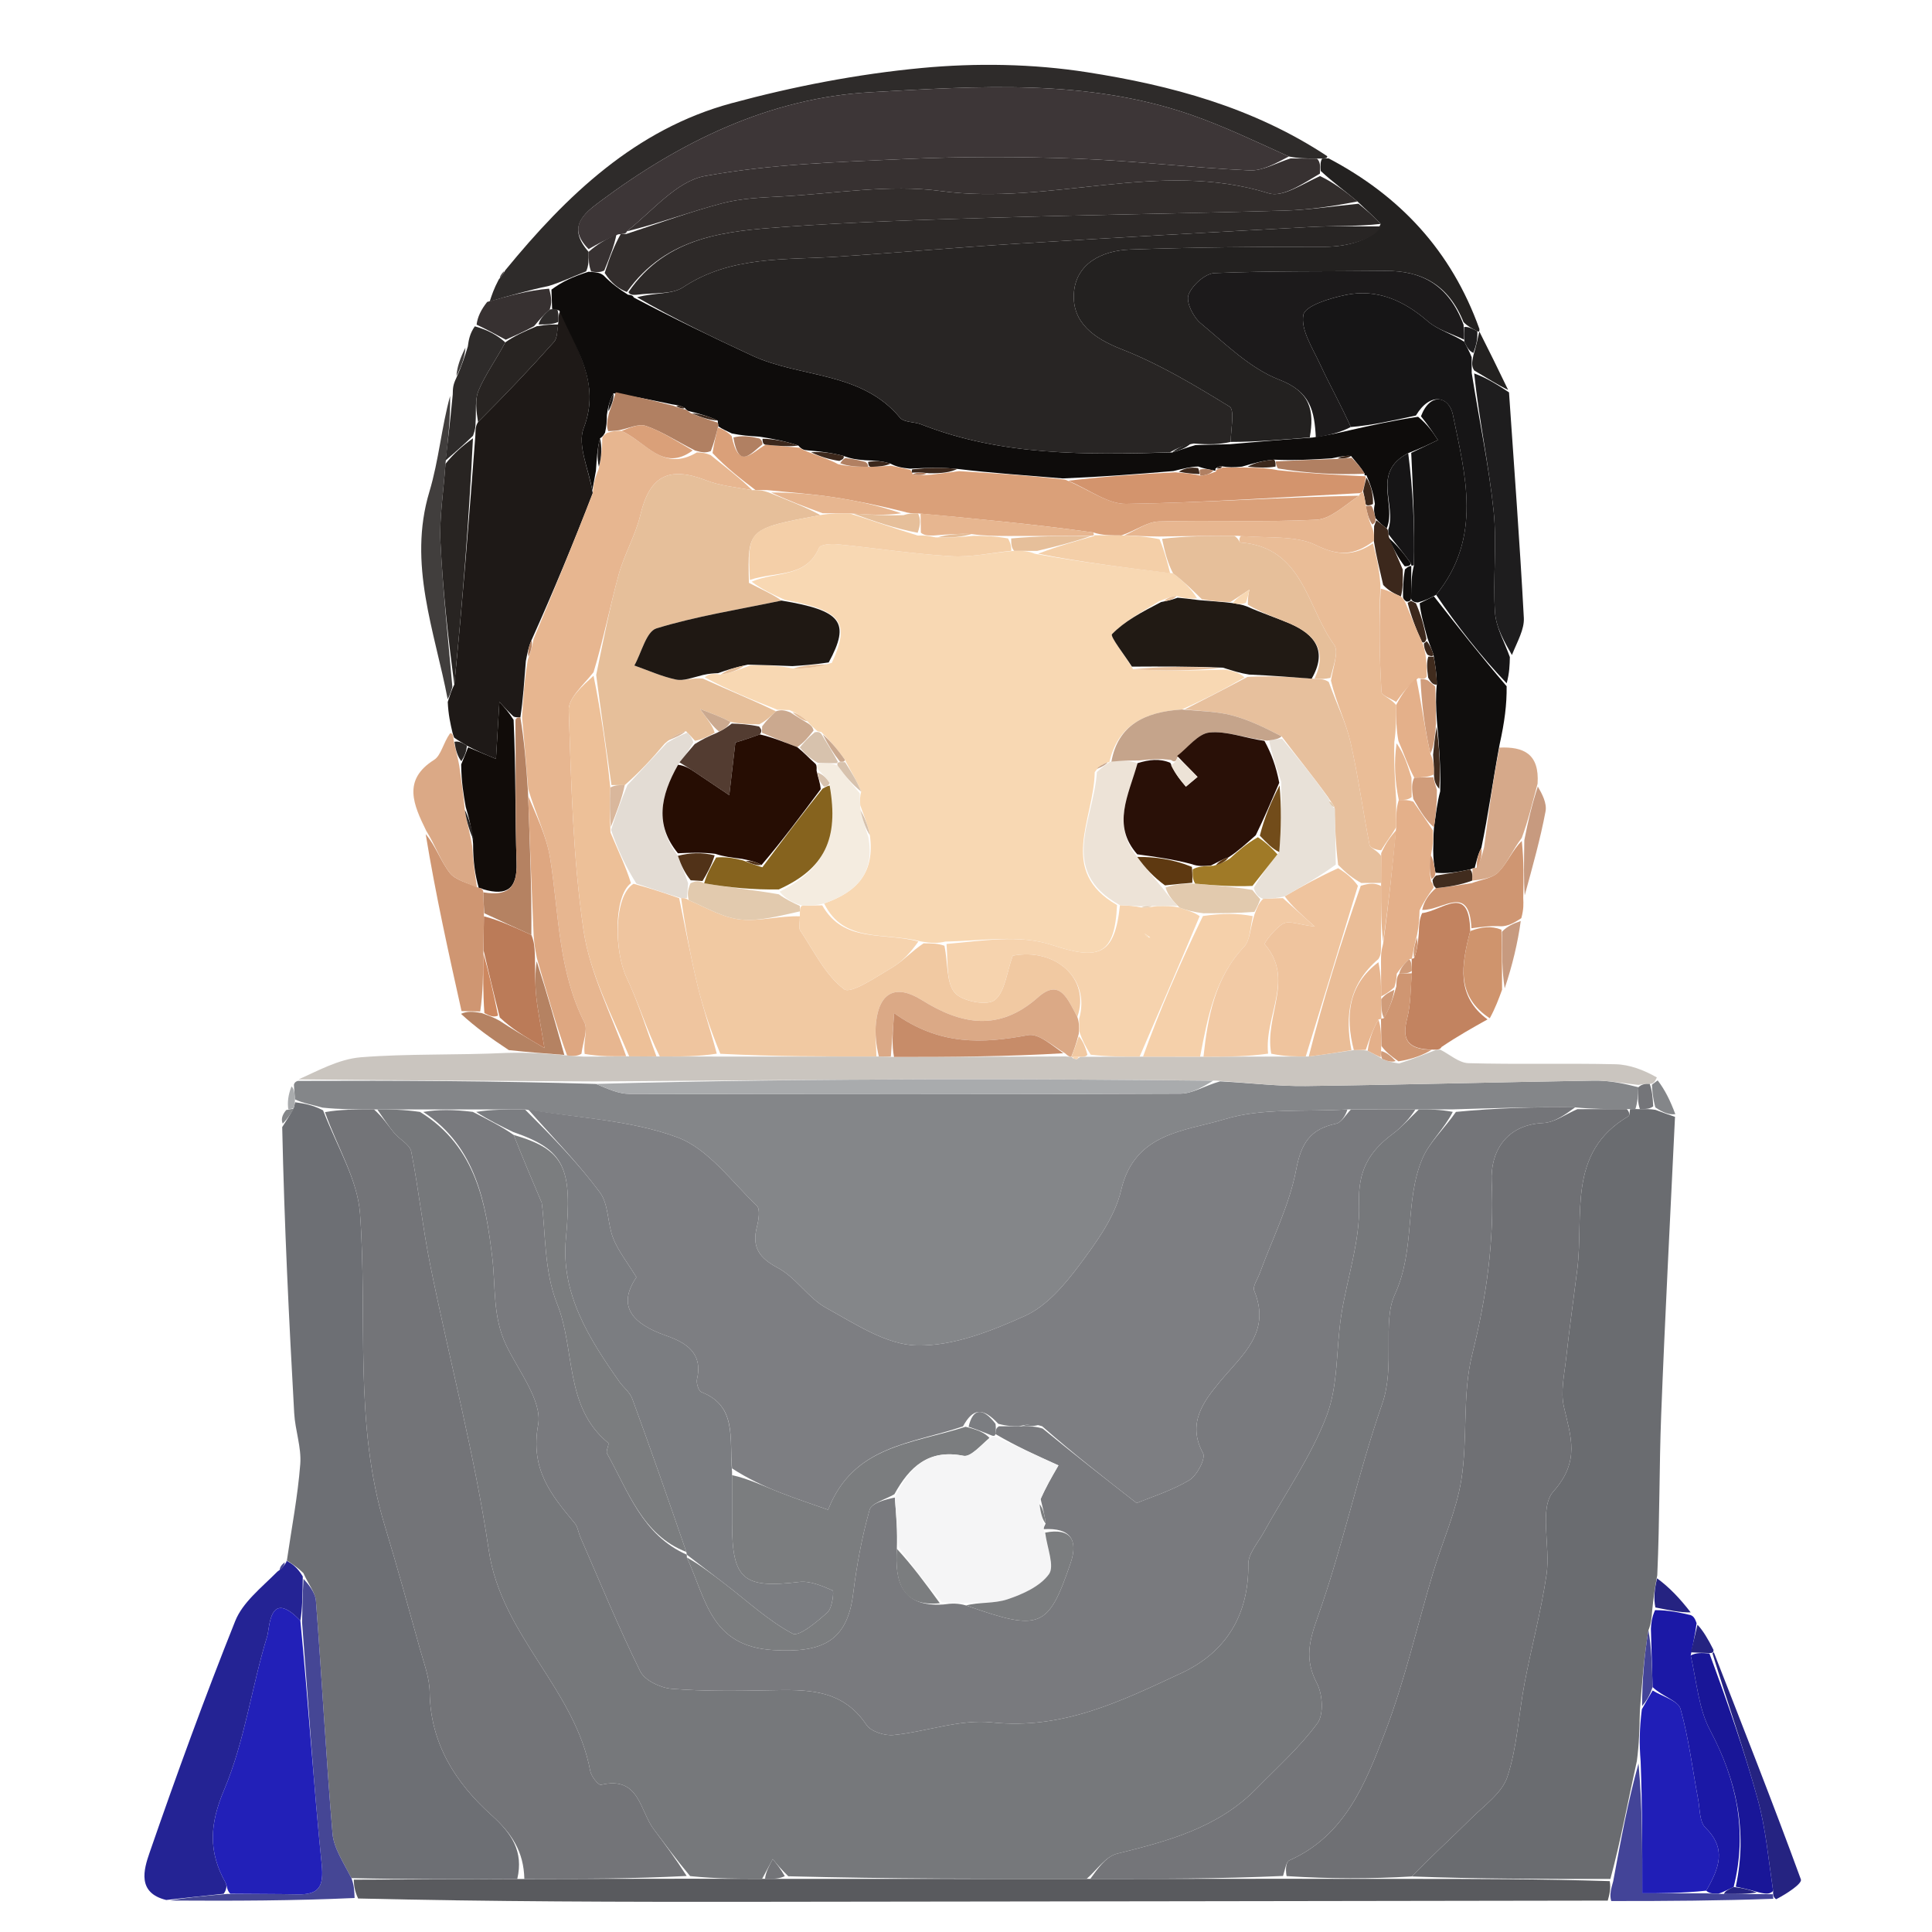 <svg version="1.1" id="Layer_1" xmlns="http://www.w3.org/2000/svg" xmlns:xlink="http://www.w3.org/1999/xlink" x="0px" y="0px"
	 width="100%" viewBox="0 0 256 256" enable-background="new 0 0 256 256" xml:space="preserve">
<path fill="#FFFFF" opacity="0" stroke="none" 
	d="
M257,91 
	C257,146.667 257,201.833 257,257 
	C171.667,257 86.333,257 1,257 
	C1,171.667 1,86.333 1,1 
	C86.333,1 171.667,1 257,1 
	C257,30.833 257,60.667 257,91 
M37.396,147.229 
	C37.322,147.807 37.248,148.385 37.032,149.873 
	C37.674,162.332 38.288,174.793 38.983,187.25 
	C39.109,189.514 39.958,191.79 39.786,194.007 
	C39.454,198.282 38.632,202.519 37.92,206.826 
	C37.92,206.826 37.972,206.922 37.48,207.099 
	C37.281,207.379 37.082,207.66 36.31,208.295 
	C34.557,210.447 32.149,212.337 31.166,214.797 
	C27.115,224.93 23.381,235.195 19.813,245.51 
	C19.051,247.712 18.135,250.812 22.954,251.902 
	C30.965,251.882 38.976,251.862 47.918,251.972 
	C65.212,251.983 82.506,252.017 99.799,251.999 
	C137.544,251.961 175.289,251.896 213.96,251.953 
	C220.969,251.903 227.978,251.853 235.745,251.919 
	C236.758,250.939 238.824,249.575 238.628,249.037 
	C234.94,238.939 230.983,228.939 226.98,218.252 
	C226.314,217.149 225.647,216.047 224.746,214.559 
	C224.555,214.319 224.319,214.136 224.006,213.286 
	C222.604,211.808 221.202,210.331 219.851,208.045 
	C219.928,201.198 219.85,194.345 220.114,187.505 
	C220.623,174.328 221.325,161.158 222.031,147.284 
	C221.324,145.847 220.617,144.41 219.702,142.194 
	C217.819,141.783 215.943,141.06 214.051,141.017 
	C207.562,140.869 201.065,141.058 194.578,140.875 
	C193.314,140.839 192.082,139.707 191.176,138.391 
	C193.152,137.286 195.128,136.181 197.701,134.778 
	C198.145,133.567 198.588,132.356 199.725,130.785 
	C200.418,127.852 201.111,124.918 201.944,121.244 
	C201.908,120.494 201.871,119.743 202.232,118.28 
	C203.11,114.696 204.11,111.135 204.792,107.514 
	C204.998,106.423 204.321,105.165 203.985,103.217 
	C203.991,99.871 201.888,98.924 199.053,98.067 
	C199.36,95.706 199.668,93.346 199.989,90.201 
	C200.014,89.156 200.039,88.112 200.609,86.515 
	C201.07,84.967 201.997,83.394 201.916,81.874 
	C201.382,71.907 200.631,61.95 199.715,51.332 
	C198.497,48.875 197.278,46.417 196.036,43.211 
	C192.3,33.175 185.452,25.938 175.678,20.402 
	C166.031,14.198 155.136,11.305 144.06,9.573 
	C136.869,8.448 129.348,8.327 122.094,9.013 
	C113.626,9.813 105.145,11.454 96.927,13.678 
	C84.218,17.117 75.085,25.881 66.557,36.107 
	C66.383,36.397 66.209,36.687 65.719,37.411 
	C65.442,38.255 65.165,39.099 64.216,40.073 
	C63.748,41.028 63.28,41.983 62.344,43.385 
	C62.225,44.23 62.107,45.074 61.359,46.224 
	C60.958,47.456 60.557,48.688 60.062,50.558 
	C60.033,50.986 60.003,51.414 59.276,52.251 
	C58.51,56.563 58.147,60.997 56.894,65.164 
	C54.013,74.749 57.616,83.667 59.138,93.54 
	C59.409,94.712 59.68,95.884 59.291,97.325 
	C58.716,98.473 58.444,100.101 57.515,100.687 
	C53.293,103.352 54.789,106.626 56.011,110.857 
	C57.726,118.563 59.44,126.268 61.015,134.704 
	C63.042,136.147 65.069,137.59 66.623,139.773 
	C60.355,139.836 54.063,139.599 47.829,140.093 
	C44.864,140.327 42.01,141.952 38.951,143.347 
	C38.951,143.347 38.947,143.776 38.301,144.125 
	C38.185,145.08 38.069,146.036 37.396,147.229 
z"/>
<path fill="#848689" opacity="1" stroke="none" 
	d="
M38.947,143.776 
	C38.947,143.776 38.951,143.347 39.485,143.223 
	C52.934,143.165 65.849,143.231 78.972,143.626 
	C80.575,144.298 81.968,144.939 83.362,144.942 
	C107.716,145.004 132.071,145.019 156.425,144.915 
	C158.031,144.908 159.632,143.859 161.667,143.284 
	C165.733,143.497 169.371,143.948 173.003,143.903 
	C185.741,143.746 198.477,143.386 211.214,143.186 
	C213.178,143.155 215.149,143.557 217.097,144.065 
	C217.031,145.23 216.985,146.089 216.702,146.948 
	C216.466,146.948 215.993,146.969 215.556,146.967 
	C213.084,146.966 211.047,146.967 208.708,146.731 
	C203.27,146.662 198.135,146.829 192.583,146.995 
	C190.778,146.999 189.39,147.005 187.552,147.007 
	C184.403,147.005 181.704,147.007 178.542,147.006 
	C172.795,147.35 167.232,146.786 162.304,148.295 
	C157.093,149.891 150.352,150.017 148.561,157.694 
	C147.722,161.287 145.25,164.651 142.966,167.706 
	C141.033,170.29 138.663,173.071 135.845,174.349 
	C131.342,176.39 126.285,178.377 121.505,178.28 
	C117.443,178.199 113.296,175.408 109.468,173.303 
	C107.094,171.997 105.482,169.294 103.099,168.022 
	C100.585,166.679 99.597,165.264 100.297,162.534 
	C100.525,161.644 100.753,160.219 100.282,159.768 
	C96.906,156.538 93.827,152.204 89.741,150.697 
	C83.549,148.414 76.617,148.139 69.562,147.008 
	C67.082,147.006 65.04,147.006 62.561,147.004 
	C60.082,147.004 58.04,147.005 55.57,147.003 
	C53.427,147.005 51.712,147.009 49.56,147.008 
	C47.081,147.004 45.039,147.004 42.746,146.769 
	C41.362,146.374 40.23,146.214 39.081,145.673 
	C39.025,144.787 38.986,144.281 38.947,143.776 
z"/>
<path fill="#6A6C70" opacity="1" stroke="none" 
	d="
M215.993,146.969 
	C215.993,146.969 216.466,146.948 217.06,146.961 
	C218.132,146.957 218.609,146.938 219.363,147.06 
	C220.409,147.462 221.178,147.724 221.947,147.986 
	C221.325,161.158 220.623,174.328 220.114,187.505 
	C219.85,194.345 219.928,201.198 219.597,208.732 
	C219.221,210.603 219.099,211.788 218.931,213.327 
	C218.84,214.398 218.796,215.113 218.427,216.02 
	C217.844,219.538 217.586,222.863 217.296,226.613 
	C217.233,229.041 217.202,231.044 216.893,233.343 
	C215.691,238.748 214.767,243.857 213.384,248.972 
	C204.282,248.973 195.638,248.968 187.077,248.64 
	C189.746,245.882 192.385,243.5 194.9,240.994 
	C196.659,239.243 199.038,237.58 199.745,235.421 
	C201.039,231.471 201.226,227.169 202.013,223.039 
	C202.931,218.217 204.221,213.455 204.928,208.606 
	C205.468,204.897 203.898,199.8 205.843,197.613 
	C209.417,193.595 208.13,190.372 207.223,186.394 
	C206.765,184.388 207.287,182.128 207.521,180 
	C207.953,176.059 208.505,172.131 208.999,168.197 
	C209.905,160.99 207.583,152.707 215.769,147.914 
	C215.962,147.801 215.923,147.293 215.993,146.969 
z"/>
<path fill="#6D6F74" opacity="1" stroke="none" 
	d="
M39.098,146.055 
	C40.23,146.214 41.362,146.374 42.809,147.126 
	C44.716,152.064 47.374,156.33 47.701,160.769 
	C48.719,174.575 46.854,188.589 50.985,202.172 
	C52.631,207.585 54.128,213.045 55.645,218.496 
	C56.17,220.381 56.912,222.301 56.934,224.212 
	C57.009,231.004 60.376,236.248 65.072,240.467 
	C67.834,242.949 69.393,245.331 68.542,248.971 
	C61.006,249.011 53.939,249.038 46.565,248.862 
	C45.496,246.751 44.222,244.886 44.057,242.927 
	C43.192,232.68 42.652,222.406 41.865,212.152 
	C41.775,210.99 40.84,209.892 40.203,208.447 
	C39.41,207.677 38.712,207.224 38.014,206.771 
	C38.632,202.519 39.454,198.282 39.786,194.007 
	C39.958,191.79 39.109,189.514 38.983,187.25 
	C38.288,174.793 37.674,162.332 37.394,149.345 
	C38.147,148.184 38.538,147.551 38.964,146.701 
	C39,146.484 39.098,146.055 39.098,146.055 
z"/>
<path fill="#1E1917" opacity="1" stroke="none" 
	d="
M59.952,97.056 
	C59.68,95.884 59.409,94.712 59.329,93.017 
	C59.66,92.002 59.799,91.509 60.201,90.704 
	C61.304,79.592 62.146,68.793 62.991,57.662 
	C63.002,56.888 63.008,56.447 63.344,55.922 
	C66.934,52.339 70.23,48.87 73.412,45.301 
	C73.879,44.777 73.806,43.772 73.99,42.654 
	C74.01,41.869 74.024,41.421 74.337,41.174 
	C76.36,46.319 79.639,50.776 77.342,56.727 
	C76.466,58.996 78.03,62.207 78.542,65.343 
	C75.97,72.019 73.336,78.34 70.435,84.81 
	C70.035,85.697 69.903,86.435 69.678,87.599 
	C69.45,90.365 69.316,92.705 68.953,95.049 
	C68.724,95.051 68.267,95.086 68.021,94.919 
	C67.328,94.266 66.882,93.78 66.171,93.008 
	C66.004,95.796 65.872,98.011 65.719,100.559 
	C64.077,99.874 63.051,99.446 61.864,98.809 
	C61.234,98.389 60.765,98.177 60.187,97.747 
	C60.077,97.528 59.952,97.056 59.952,97.056 
z"/>
<path fill="#232120" opacity="1" stroke="none" 
	d="
M176.058,20.988 
	C185.452,25.938 192.3,33.175 196.031,43.596 
	C196.027,43.98 195.999,44.001 195.746,43.883 
	C194.996,43.509 194.499,43.254 193.928,42.684 
	C191.951,37.754 188.388,35.839 183.526,35.897 
	C175.995,35.986 168.459,35.874 160.939,36.187 
	C159.689,36.239 157.943,37.81 157.483,39.067 
	C157.131,40.026 158.107,42.008 159.086,42.821 
	C162.39,45.564 165.639,48.815 169.513,50.311 
	C173.675,51.919 174.164,54.438 173.552,57.964 
	C169.744,58.267 166.367,58.561 163.071,58.558 
	C163.105,56.748 163.625,54.308 162.915,53.872 
	C158.312,51.045 153.609,48.221 148.6,46.265 
	C144.883,44.813 142.106,42.717 142.29,38.97 
	C142.489,34.934 146.018,33.191 149.764,33.063 
	C158.356,32.768 166.959,32.682 175.557,32.7 
	C178.608,32.707 182.178,31.681 182.937,29.669 
	C181.928,28.558 180.971,27.776 179.867,26.692 
	C178.152,25.254 176.583,24.118 175.004,22.654 
	C174.962,21.89 174.929,21.454 175.187,21.011 
	C175.671,20.999 175.865,20.994 176.058,20.988 
z"/>
<path fill="#CAC5BF" opacity="1" stroke="none" 
	d="
M217.117,143.76 
	C215.149,143.557 213.178,143.155 211.214,143.186 
	C198.477,143.386 185.741,143.746 173.003,143.903 
	C169.371,143.948 165.733,143.497 161.182,143.191 
	C148.171,143.073 136.075,142.983 123.98,143.016 
	C108.908,143.057 93.836,143.199 78.764,143.298 
	C65.849,143.231 52.934,143.165 39.562,143.022 
	C42.01,141.952 44.864,140.327 47.829,140.093 
	C54.063,139.599 60.355,139.836 67.186,139.514 
	C70.092,139.431 72.434,139.607 75.141,139.851 
	C75.997,139.941 76.488,139.964 77.406,140.01 
	C79.546,140.005 81.258,139.977 83.371,139.971 
	C84.842,139.986 85.911,139.979 87.426,139.989 
	C90.243,140 92.615,139.992 95.457,139.999 
	C102.661,140.004 109.397,139.994 116.45,139.997 
	C117.192,140.005 117.617,140 118.46,140.053 
	C126.222,140.058 133.566,140.005 141.17,139.982 
	C141.602,140.017 141.775,140.022 141.97,140.04 
	C141.991,140.054 142.04,140.067 142.144,140.191 
	C142.247,140.316 142.704,140.348 142.704,140.348 
	C142.704,140.348 143.063,140.028 143.287,140.034 
	C143.511,140.039 143.959,140.02 144.4,140.029 
	C146.898,140.025 148.954,140.013 151.455,140.013 
	C154.272,140.022 156.645,140.02 159.466,140.023 
	C162.616,140.019 165.318,140.009 168.436,140.003 
	C170.241,139.998 171.632,139.988 173.418,139.993 
	C175.568,139.723 177.321,139.439 179.39,139.143 
	C180.128,139.125 180.55,139.12 181.222,139.23 
	C181.963,139.6 182.454,139.853 183.148,140.312 
	C183.904,140.64 184.457,140.761 185.376,140.918 
	C187.197,140.347 188.653,139.74 190.29,139.117 
	C190.471,139.101 190.835,139.08 190.835,139.08 
	C192.082,139.707 193.314,140.839 194.578,140.875 
	C201.065,141.058 207.562,140.869 214.051,141.017 
	C215.943,141.06 217.819,141.783 219.546,142.767 
	C219.222,143.47 219.054,143.6 218.596,143.625 
	C217.909,143.6 217.513,143.68 217.117,143.76 
z"/>
<path fill="#595A5E" opacity="1" stroke="none" 
	d="
M46.871,249.065 
	C53.939,249.038 61.006,249.011 69.009,248.983 
	C76.967,248.964 83.989,248.944 91.463,248.942 
	C94.941,248.954 97.967,248.949 101.369,248.963 
	C102.5,248.97 103.254,248.957 104.476,248.959 
	C117.961,248.966 130.978,248.958 144.463,248.97 
	C153.283,248.969 161.634,248.95 170.454,248.948 
	C176.279,248.965 181.636,248.964 186.994,248.963 
	C195.638,248.968 204.282,248.973 213.303,249.261 
	C213.465,250.311 213.249,251.076 213.034,251.841 
	C175.289,251.896 137.544,251.961 99.799,251.999 
	C82.506,252.017 65.212,251.983 47.451,251.559 
	C46.947,250.452 46.909,249.759 46.871,249.065 
z"/>
<path fill="#161516" opacity="1" stroke="none" 
	d="
M200.064,87.067 
	C200.039,88.112 200.014,89.156 199.643,90.54 
	C196.197,86.921 193.095,82.962 190.294,78.819 
	C196.478,71.186 194.141,62.93 192.515,54.953 
	C192.02,52.522 189.51,51.891 187.617,55.059 
	C184.487,55.741 181.738,56.36 178.991,56.583 
	C177.619,53.536 176.15,50.93 174.899,48.222 
	C173.919,46.101 172.334,43.691 172.702,41.724 
	C172.929,40.511 176.237,39.506 178.301,39.082 
	C182.472,38.227 186.01,39.815 189.207,42.584 
	C190.518,43.719 192.381,44.219 194.036,45.294 
	C194.386,46.054 194.694,46.527 195.002,47.333 
	C195.003,48.11 195.004,48.554 195.007,49.393 
	C196.006,55.752 197.28,61.687 197.909,67.689 
	C198.374,72.135 197.795,76.682 198.095,81.156 
	C198.23,83.161 199.376,85.099 200.064,87.067 
z"/>
<path fill="#2E2B2A" opacity="1" stroke="none" 
	d="
M175.868,20.695 
	C175.865,20.994 175.671,20.999 174.802,21.01 
	C173.088,21.007 172.05,20.998 170.778,20.735 
	C166.284,18.702 162.104,16.691 157.749,15.188 
	C143.925,10.414 129.548,11.43 115.385,12.218 
	C102.006,12.963 90.17,18.738 79.472,26.723 
	C77.279,28.36 75.134,30.127 77.997,33.374 
	C78.006,34.472 78.012,35.203 77.667,35.96 
	C75.894,36.661 74.473,37.336 72.74,37.883 
	C69.915,38.485 67.402,39.214 64.888,39.944 
	C65.165,39.099 65.442,38.255 66.083,37.042 
	C66.621,36.379 66.794,36.086 66.967,35.793 
	C75.085,25.881 84.218,17.117 96.927,13.678 
	C105.145,11.454 113.626,9.813 122.094,9.013 
	C129.348,8.327 136.869,8.448 144.06,9.573 
	C155.136,11.305 166.031,14.198 175.868,20.695 
z"/>
<path fill="#242394" opacity="1" stroke="none" 
	d="
M37.967,206.799 
	C38.712,207.224 39.41,207.677 40.12,208.889 
	C40.095,211.413 40.059,213.177 39.802,214.756 
	C35.661,210.411 35.75,215.686 35.404,216.81 
	C33.333,223.54 32.427,230.71 29.709,237.13 
	C27.77,241.71 27.579,245.353 29.881,249.451 
	C30.104,249.847 30.01,250.421 29.638,250.936 
	C26.817,251.227 24.421,251.494 22.026,251.76 
	C18.135,250.812 19.051,247.712 19.813,245.51 
	C23.381,235.195 27.115,224.93 31.166,214.797 
	C32.149,212.337 34.557,210.447 36.774,208.229 
	C37.483,207.75 37.727,207.336 37.972,206.922 
	C37.972,206.922 37.92,206.826 37.967,206.799 
z"/>
<path fill="#100E0D" opacity="1" stroke="none" 
	d="
M189.993,79.004 
	C193.095,82.962 196.197,86.921 199.637,90.932 
	C199.668,93.346 199.36,95.706 198.7,98.668 
	C197.782,103.597 197.216,107.925 196.289,112.34 
	C195.776,113.326 195.624,114.225 195.385,115.08 
	C195.299,115.036 195.105,115.05 194.783,115.203 
	C193.075,115.573 191.689,115.79 190.206,115.64 
	C190.009,114.525 189.908,113.777 189.908,112.661 
	C189.959,111.534 189.909,110.776 190.011,109.625 
	C190.283,107.833 190.403,106.435 190.832,104.861 
	C190.917,101.754 190.694,98.822 190.395,95.486 
	C190.271,93.707 190.223,92.333 190.38,90.72 
	C190.384,89.324 190.181,88.167 189.941,86.72 
	C189.663,85.907 189.422,85.383 189.133,84.504 
	C188.671,82.782 188.256,81.415 188.116,79.928 
	C188.925,79.54 189.459,79.272 189.993,79.004 
z"/>
<path fill="#1B18A6" opacity="1" stroke="none" 
	d="
M218.752,215.828 
	C218.796,215.113 218.84,214.398 219.302,213.351 
	C221.159,213.351 222.598,213.681 224.038,214.012 
	C224.319,214.136 224.555,214.319 224.809,215.091 
	C224.594,216.73 224.316,217.836 224.029,219.356 
	C224.835,222.942 225.083,226.415 226.577,229.225 
	C230.103,235.856 231.577,242.623 229.719,250.036 
	C228.971,250.361 228.503,250.646 227.699,250.93 
	C226.914,250.909 226.466,250.889 226.083,250.524 
	C227.851,247.476 228.782,244.911 225.97,242.163 
	C225.184,241.395 225.254,239.712 225.015,238.433 
	C224.263,234.422 223.778,230.34 222.675,226.43 
	C222.372,225.357 220.264,224.793 218.977,223.545 
	C218.897,220.673 218.825,218.251 218.752,215.828 
z"/>
<path fill="#1E1D1E" opacity="1" stroke="none" 
	d="
M200.336,86.791 
	C199.376,85.099 198.23,83.161 198.095,81.156 
	C197.795,76.682 198.374,72.135 197.909,67.689 
	C197.28,61.687 196.006,55.752 195.335,49.481 
	C197.092,50.113 198.522,51.052 199.951,51.991 
	C200.631,61.95 201.382,71.907 201.916,81.874 
	C201.997,83.394 201.07,84.967 200.336,86.791 
z"/>
<path fill="#C28360" opacity="1" stroke="none" 
	d="
M191.005,138.736 
	C190.835,139.08 190.471,139.101 189.891,139.085 
	C186.41,139.058 185.76,137.667 186.452,134.971 
	C186.948,133.042 186.899,130.973 187.081,128.646 
	C187.059,127.9 187.05,127.473 187.051,127.038 
	C187.062,127.03 187.083,127.047 187.377,126.966 
	C187.779,125.923 187.888,124.962 188.002,123.632 
	C188.037,122.528 188.067,121.792 188.439,120.992 
	C191.163,120.67 194.692,116.988 194.813,123.372 
	C193.621,127.92 192.961,132.017 197.104,135.076 
	C195.128,136.181 193.152,137.286 191.005,138.736 
z"/>
<path fill="#454695" opacity="1" stroke="none" 
	d="
M22.49,251.831 
	C24.421,251.494 26.817,251.227 30.095,250.958 
	C33.794,250.971 36.612,250.95 39.428,251.011 
	C42.285,251.073 42.924,249.97 42.625,247.033 
	C41.54,236.358 40.857,225.642 40.022,214.941 
	C40.059,213.177 40.095,211.413 40.214,209.207 
	C40.84,209.892 41.775,210.99 41.865,212.152 
	C42.652,222.406 43.192,232.68 44.057,242.927 
	C44.222,244.886 45.496,246.751 46.565,248.862 
	C46.909,249.759 46.947,250.452 46.986,251.494 
	C38.976,251.862 30.965,251.882 22.49,251.831 
z"/>
<path fill="#CF9672" opacity="1" stroke="none" 
	d="
M61.155,133.974 
	C59.44,126.268 57.726,118.563 56.407,110.528 
	C57.701,112.035 58.359,114.055 59.582,115.639 
	C60.353,116.637 61.969,116.983 63.429,117.627 
	C63.652,117.631 64.047,117.839 64.039,118.236 
	C64.077,119.425 64.123,120.217 64.129,121.417 
	C64.085,123.196 64.081,124.566 64.052,126.329 
	C64.012,129.157 63.999,131.592 63.632,134.027 
	C62.57,134.009 61.862,133.991 61.155,133.974 
z"/>
<path fill="#D6A98A" opacity="1" stroke="none" 
	d="
M196.65,112.254 
	C197.216,107.925 197.782,103.597 198.682,99.059 
	C201.888,98.924 203.991,99.871 203.738,103.839 
	C202.986,106.617 202.482,108.774 201.641,111.03 
	C200.416,112.628 199.746,114.339 198.564,115.553 
	C197.744,116.396 196.22,116.555 195.062,116.69 
	C195.11,115.924 195.107,115.487 195.105,115.05 
	C195.105,115.05 195.299,115.036 195.635,114.996 
	C196.197,114.055 196.424,113.154 196.65,112.254 
z"/>
<path fill="#252381" opacity="1" stroke="none" 
	d="
M227.083,218.918 
	C230.983,228.939 234.94,238.939 238.628,249.037 
	C238.824,249.575 236.758,250.939 235.347,251.659 
	C234.949,251.4 234.923,250.995 234.947,250.565 
	C234.313,246.241 233.966,242.261 232.923,238.474 
	C231.13,231.966 228.903,225.579 226.914,219.085 
	C226.971,219.029 227.083,218.918 227.083,218.918 
z"/>
<path fill="#DBA986" opacity="1" stroke="none" 
	d="
M63.207,117.622 
	C61.969,116.983 60.353,116.637 59.582,115.639 
	C58.359,114.055 57.701,112.035 56.481,110.088 
	C54.789,106.626 53.293,103.352 57.515,100.687 
	C58.444,100.101 58.716,98.473 59.621,97.19 
	C59.952,97.056 60.077,97.528 60.108,98.074 
	C60.386,99.427 60.633,100.234 60.859,101.467 
	C61.128,103.569 61.419,105.244 61.587,107.311 
	C61.875,109.039 62.287,110.375 62.564,112.086 
	C62.689,114.182 62.948,115.902 63.207,117.622 
z"/>
<path fill="#413E3D" opacity="1" stroke="none" 
	d="
M59.939,91.016 
	C59.799,91.509 59.66,92.002 59.32,92.655 
	C57.616,83.667 54.013,74.749 56.894,65.164 
	C58.147,60.997 58.51,56.563 59.643,52.472 
	C59.688,55.467 59.366,58.24 59.028,61.467 
	C58.773,65.229 58.206,68.553 58.365,71.842 
	C58.675,78.244 59.391,84.626 59.939,91.016 
z"/>
<path fill="#CF9672" opacity="1" stroke="none" 
	d="
M195.011,117.019 
	C196.22,116.555 197.744,116.396 198.564,115.553 
	C199.746,114.339 200.416,112.628 201.645,111.43 
	C201.935,114.152 201.885,116.572 201.835,118.993 
	C201.871,119.743 201.908,120.494 201.579,121.664 
	C200.48,122.395 199.747,122.706 198.948,122.739 
	C197.579,122.642 196.276,122.822 194.972,123.001 
	C194.692,116.988 191.163,120.67 188.443,120.568 
	C188.72,119.349 189.335,118.489 190.272,117.683 
	C192.066,117.497 193.538,117.258 195.011,117.019 
z"/>
<path fill="#B58262" opacity="1" stroke="none" 
	d="
M61.085,134.339 
	C61.862,133.991 62.57,134.009 63.828,134.238 
	C64.916,134.638 65.454,134.826 66.222,135.269 
	C67.89,136.369 69.328,137.216 72.146,138.875 
	C71.61,135.597 71.243,133.847 71.06,132.079 
	C70.888,130.434 70.912,128.768 71.11,127.358 
	C72.505,131.665 73.641,135.724 74.776,139.783 
	C72.434,139.607 70.092,139.431 67.423,139.145 
	C65.069,137.59 63.042,136.147 61.085,134.339 
z"/>
<path fill="#434498" opacity="1" stroke="none" 
	d="
M234.923,250.995 
	C234.923,250.995 234.949,251.4 234.968,251.601 
	C227.978,251.853 220.969,251.903 213.497,251.897 
	C213.249,251.076 213.465,250.311 213.762,249.256 
	C214.767,243.857 215.691,238.748 217.113,233.673 
	C217.611,239.221 217.611,244.735 217.611,250.87 
	C219.818,250.87 222.918,250.87 226.018,250.87 
	C226.466,250.889 226.914,250.909 228.112,250.955 
	C230.249,250.978 231.637,250.974 233.341,250.977 
	C234.08,250.989 234.501,250.992 234.923,250.995 
z"/>
<path fill="#CF946D" opacity="1" stroke="none" 
	d="
M194.813,123.372 
	C196.276,122.822 197.579,122.642 198.946,123.188 
	C199.017,126.324 199.024,128.734 199.032,131.145 
	C198.588,132.356 198.145,133.567 197.402,134.927 
	C192.961,132.017 193.621,127.92 194.813,123.372 
z"/>
<path fill="#2E2B2A" opacity="1" stroke="none" 
	d="
M59.045,61.013 
	C59.366,58.24 59.688,55.467 59.991,52.268 
	C60.003,51.414 60.033,50.986 60.435,50.144 
	C61.201,48.46 61.595,47.189 61.988,45.919 
	C62.107,45.074 62.225,44.23 62.916,43.24 
	C64.662,43.735 65.837,44.375 66.954,45.366 
	C65.715,47.699 64.325,49.593 63.43,51.698 
	C62.892,52.963 63.126,54.558 63.014,56.005 
	C63.008,56.447 63.002,56.888 62.674,57.744 
	C61.25,59.109 60.147,60.061 59.045,61.013 
z"/>
<path fill="#373131" opacity="1" stroke="none" 
	d="
M67.012,45.016 
	C65.837,44.375 64.662,43.735 63.15,43.016 
	C63.28,41.983 63.748,41.028 64.552,40.008 
	C67.402,39.214 69.915,38.485 72.756,38.249 
	C73.109,39.476 73.133,40.21 72.834,41.017 
	C72.004,41.725 71.499,42.358 70.769,43.219 
	C69.367,43.969 68.189,44.493 67.012,45.016 
z"/>
<path fill="#C79A7F" opacity="1" stroke="none" 
	d="
M202.033,118.636 
	C201.885,116.572 201.935,114.152 201.981,111.332 
	C202.482,108.774 202.986,106.617 203.77,104.222 
	C204.321,105.165 204.998,106.423 204.792,107.514 
	C204.11,111.135 203.11,114.696 202.033,118.636 
z"/>
<path fill="#232120" opacity="1" stroke="none" 
	d="
M199.833,51.662 
	C198.522,51.052 197.092,50.113 195.334,49.086 
	C195.004,48.554 195.003,48.11 195.228,47.097 
	C195.636,45.685 195.817,44.843 195.999,44.001 
	C195.999,44.001 196.027,43.98 196.043,43.97 
	C197.278,46.417 198.497,48.875 199.833,51.662 
z"/>
<path fill="#252381" opacity="1" stroke="none" 
	d="
M224.022,213.649 
	C222.598,213.681 221.159,213.351 219.348,212.996 
	C219.099,211.788 219.221,210.603 219.572,209.137 
	C221.202,210.331 222.604,211.808 224.022,213.649 
z"/>
<path fill="#C79A7F" opacity="1" stroke="none" 
	d="
M199.378,130.965 
	C199.024,128.734 199.017,126.324 199.011,123.465 
	C199.747,122.706 200.48,122.395 201.508,122.034 
	C201.111,124.918 200.418,127.852 199.378,130.965 
z"/>
<path fill="#848689" opacity="1" stroke="none" 
	d="
M218.887,143.729 
	C219.054,143.6 219.222,143.47 219.65,143.157 
	C220.617,144.41 221.324,145.847 221.989,147.635 
	C221.178,147.724 220.409,147.462 219.34,146.736 
	C218.989,145.424 218.938,144.577 218.887,143.729 
z"/>
<path fill="#252381" opacity="1" stroke="none" 
	d="
M224.039,218.943 
	C224.316,217.836 224.594,216.73 224.926,215.284 
	C225.647,216.047 226.314,217.149 227.032,218.585 
	C227.083,218.918 226.971,219.029 226.565,219.039 
	C225.453,219.014 224.746,218.978 224.039,218.943 
z"/>
<path fill="#413E3D" opacity="1" stroke="none" 
	d="
M61.673,46.071 
	C61.595,47.189 61.201,48.46 60.482,49.825 
	C60.557,48.688 60.958,47.456 61.673,46.071 
z"/>
<path fill="#848689" opacity="1" stroke="none" 
	d="
M38.928,146.918 
	C38.538,147.551 38.147,148.184 37.465,148.89 
	C37.248,148.385 37.322,147.807 37.918,147.091 
	C38.44,146.953 38.928,146.918 38.928,146.918 
z"/>
<path fill="#A9ABAD" opacity="1" stroke="none" 
	d="
M38.964,146.701 
	C38.928,146.918 38.44,146.953 38.197,146.972 
	C38.069,146.036 38.185,145.08 38.624,143.951 
	C38.986,144.281 39.025,144.787 39.081,145.673 
	C39.098,146.055 39,146.484 38.964,146.701 
z"/>
<path fill="#454695" opacity="1" stroke="none" 
	d="
M37.726,207.011 
	C37.727,207.336 37.483,207.75 37.061,208.052 
	C37.082,207.66 37.281,207.379 37.726,207.011 
z"/>
<path fill="#373131" opacity="1" stroke="none" 
	d="
M66.762,35.95 
	C66.794,36.086 66.621,36.379 66.242,36.824 
	C66.209,36.687 66.383,36.397 66.762,35.95 
z"/>
<path fill="#76787B" opacity="1" stroke="none" 
	d="
M143.995,248.95 
	C130.978,248.958 117.961,248.966 104.454,248.615 
	C103.441,247.618 102.917,246.979 102.393,246.34 
	C101.926,247.208 101.459,248.076 100.992,248.943 
	C97.967,248.949 94.941,248.954 91.442,248.592 
	C89.52,246.278 88.082,244.325 86.622,242.387 
	C84.757,239.91 84.717,235.28 79.634,236.501 
	C79.307,236.579 78.343,235.393 78.215,234.697 
	C76.22,223.83 66.425,216.715 64.77,205.449 
	C62.908,192.783 59.581,180.335 57.035,167.763 
	C56.018,162.741 55.484,157.621 54.492,152.593 
	C54.306,151.652 52.931,150.982 52.21,150.1 
	C51.409,149.123 50.729,148.047 49.997,147.013 
	C51.712,147.009 53.427,147.005 55.652,147.335 
	C63.214,151.981 64.393,159.769 65.22,166.553 
	C65.693,170.436 65.252,174.419 67.052,178.206 
	C68.714,181.702 71.877,185.62 71.304,188.797 
	C70.239,194.7 73.019,198.075 76.163,201.844 
	C76.563,202.324 76.635,203.068 76.899,203.672 
	C79.502,209.628 81.966,215.652 84.842,221.473 
	C85.432,222.668 87.526,223.656 89.003,223.773 
	C93.275,224.113 97.588,224.061 101.881,223.973 
	C106.789,223.873 111.569,223.705 114.803,228.547 
	C115.394,229.431 117.21,230.017 118.378,229.902 
	C122.75,229.47 127.186,227.773 131.419,228.227 
	C140.793,229.233 148.55,225.417 156.535,221.695 
	C162.441,218.943 165.487,214.005 165.407,207.265 
	C165.39,205.864 166.693,204.425 167.455,203.041 
	C170.286,197.899 173.734,192.996 175.8,187.566 
	C177.346,183.502 177.032,178.752 177.716,174.333 
	C178.485,169.366 180.256,164.399 180.08,159.486 
	C179.923,155.13 181.406,152.588 184.528,150.262 
	C185.792,149.321 186.85,148.103 188.002,147.011 
	C189.39,147.005 190.778,146.999 192.502,147.328 
	C191.348,149.611 189.38,151.359 188.462,153.548 
	C186.091,159.2 187.589,165.498 184.806,171.569 
	C183.136,175.215 184.889,181.024 183.155,186.003 
	C179.927,195.272 177.907,204.965 174.622,214.21 
	C173.456,217.489 172.846,219.889 174.501,223.044 
	C175.256,224.485 175.427,227.169 174.568,228.338 
	C172.244,231.502 169.249,234.179 166.478,237.008 
	C161.404,242.189 154.775,243.953 148.021,245.62 
	C146.497,245.996 145.327,247.802 143.995,248.95 
z"/>
<path fill="#797A7E" opacity="1" stroke="none" 
	d="
M187.552,147.007 
	C186.85,148.103 185.792,149.321 184.528,150.262 
	C181.406,152.588 179.923,155.13 180.08,159.486 
	C180.256,164.399 178.485,169.366 177.716,174.333 
	C177.032,178.752 177.346,183.502 175.8,187.566 
	C173.734,192.996 170.286,197.899 167.455,203.041 
	C166.693,204.425 165.39,205.864 165.407,207.265 
	C165.487,214.005 162.441,218.943 156.535,221.695 
	C148.55,225.417 140.793,229.233 131.419,228.227 
	C127.186,227.773 122.75,229.47 118.378,229.902 
	C117.21,230.017 115.394,229.431 114.803,228.547 
	C111.569,223.705 106.789,223.873 101.881,223.973 
	C97.588,224.061 93.275,224.113 89.003,223.773 
	C87.526,223.656 85.432,222.668 84.842,221.473 
	C81.966,215.652 79.502,209.628 76.899,203.672 
	C76.635,203.068 76.563,202.324 76.163,201.844 
	C73.019,198.075 70.239,194.7 71.304,188.797 
	C71.877,185.62 68.714,181.702 67.052,178.206 
	C65.252,174.419 65.693,170.436 65.22,166.553 
	C64.393,159.769 63.214,151.981 56.081,147.338 
	C58.04,147.005 60.082,147.004 62.652,147.33 
	C64.788,148.439 66.394,149.219 68.065,150.383 
	C69.248,153.401 70.366,156.036 71.779,159.363 
	C72.305,163.236 72.071,168.413 73.828,172.79 
	C76.263,178.855 74.75,186.399 80.578,191.183 
	C80.777,191.346 80.243,192.252 80.435,192.597 
	C83.247,197.618 85.111,203.404 91,206 
	C91,206 91.001,206 91.014,206.374 
	C93.554,211.888 94.141,218.141 102.451,218.642 
	C108.779,219.023 112.258,217.622 113.051,211.171 
	C113.511,207.432 114.205,203.692 115.222,200.073 
	C115.482,199.146 117.368,198.677 118.568,198.431 
	C118.769,200.903 118.91,202.94 118.835,205.226 
	C118.538,209.67 119.546,212.952 124.997,212.602 
	C126.102,212.441 126.928,212.418 128.012,212.731 
	C137.844,216.202 138.899,215.769 141.847,207.153 
	C142.902,204.07 141.864,202.411 138.298,202.625 
	C138.192,202.495 138.391,202.224 138.555,201.891 
	C138.44,200.695 138.161,199.832 137.884,198.61 
	C138.581,197.053 139.275,195.856 140.251,194.172 
	C137.225,192.797 134.54,191.576 131.895,190.014 
	C131.958,189.443 131.981,189.214 132.378,188.986 
	C133.5,188.984 134.249,188.982 135.373,188.987 
	C136.499,188.995 137.25,188.996 138.169,189.296 
	C142.318,192.698 146.297,195.803 150.612,199.169 
	C152.495,198.386 155.21,197.548 157.583,196.135 
	C158.606,195.526 159.794,193.243 159.41,192.548 
	C157.222,188.59 159.551,185.61 161.612,183.12 
	C164.611,179.497 168.467,176.578 166.192,171.024 
	C165.959,170.456 166.633,169.504 166.913,168.739 
	C168.584,164.172 170.849,159.718 171.745,155.004 
	C172.414,151.479 173.604,149.614 177.022,148.897 
	C177.782,148.737 178.349,147.663 179.005,147.01 
	C181.704,147.007 184.403,147.005 187.552,147.007 
M140.535,216.506 
	C140.535,216.506 140.485,216.527 140.535,216.506 
M143.465,195.494 
	C143.465,195.494 143.515,195.472 143.465,195.494 
z"/>
<path fill="#7D7E82" opacity="1" stroke="none" 
	d="
M134.997,188.981 
	C134.249,188.982 133.5,188.984 132.285,188.664 
	C130.173,186.396 128.902,186.625 127.602,189.001 
	C120.792,191.343 113.054,191.518 109.728,200.054 
	C107.662,199.317 105.415,198.582 103.22,197.713 
	C101.118,196.881 99.071,195.91 97,194.572 
	C96.629,190.512 97.668,186.309 92.936,184.455 
	C92.561,184.308 92.235,183.264 92.356,182.747 
	C93.176,179.229 90.835,177.886 88.263,176.98 
	C83.899,175.443 81.674,173.155 84.328,169.241 
	C83.088,167.212 81.918,165.758 81.259,164.101 
	C80.477,162.136 80.672,159.599 79.496,158.012 
	C76.621,154.13 73.2,150.652 69.999,147.011 
	C76.617,148.139 83.549,148.414 89.741,150.697 
	C93.827,152.204 96.906,156.538 100.282,159.768 
	C100.753,160.219 100.525,161.644 100.297,162.534 
	C99.597,165.264 100.585,166.679 103.099,168.022 
	C105.482,169.294 107.094,171.997 109.468,173.303 
	C113.296,175.408 117.443,178.199 121.505,178.28 
	C126.285,178.377 131.342,176.39 135.845,174.349 
	C138.663,173.071 141.033,170.29 142.966,167.706 
	C145.25,164.651 147.722,161.287 148.561,157.694 
	C150.352,150.017 157.093,149.891 162.304,148.295 
	C167.232,146.786 172.795,147.35 178.542,147.006 
	C178.349,147.663 177.782,148.737 177.022,148.897 
	C173.604,149.614 172.414,151.479 171.745,155.004 
	C170.849,159.718 168.584,164.172 166.913,168.739 
	C166.633,169.504 165.959,170.456 166.192,171.024 
	C168.467,176.578 164.611,179.497 161.612,183.12 
	C159.551,185.61 157.222,188.59 159.41,192.548 
	C159.794,193.243 158.606,195.526 157.583,196.135 
	C155.21,197.548 152.495,198.386 150.612,199.169 
	C146.297,195.803 142.318,192.698 138.094,188.988 
	C136.899,188.582 135.948,188.781 134.997,188.981 
z"/>
<path fill="#6F7074" opacity="1" stroke="none" 
	d="
M187.077,248.64 
	C181.636,248.964 176.279,248.965 170.479,248.593 
	C170.303,247.632 170.418,246.702 170.859,246.507 
	C178.215,243.243 180.924,236.326 183.48,229.666 
	C186.136,222.745 187.778,215.437 189.916,208.314 
	C191.141,204.233 192.965,200.263 193.631,196.101 
	C194.507,190.622 193.742,184.811 195.07,179.489 
	C196.97,171.869 198.021,164.4 197.654,156.52 
	C197.48,152.805 199.395,149.046 204.483,148.804 
	C206.018,148.731 207.503,147.609 209.01,146.968 
	C211.047,146.967 213.084,146.966 215.556,146.967 
	C215.923,147.293 215.962,147.801 215.769,147.914 
	C207.583,152.707 209.905,160.99 208.999,168.197 
	C208.505,172.131 207.953,176.059 207.521,180 
	C207.287,182.128 206.765,184.388 207.223,186.394 
	C208.13,190.372 209.417,193.595 205.843,197.613 
	C203.898,199.8 205.468,204.897 204.928,208.606 
	C204.221,213.455 202.931,218.217 202.013,223.039 
	C201.226,227.169 201.039,231.471 199.745,235.421 
	C199.038,237.58 196.659,239.243 194.9,240.994 
	C192.385,243.5 189.746,245.882 187.077,248.64 
z"/>
<path fill="#737478" opacity="1" stroke="none" 
	d="
M49.56,147.008 
	C50.729,148.047 51.409,149.123 52.21,150.1 
	C52.931,150.982 54.306,151.652 54.492,152.593 
	C55.484,157.621 56.018,162.741 57.035,167.763 
	C59.581,180.335 62.908,192.783 64.77,205.449 
	C66.425,216.715 76.22,223.83 78.215,234.697 
	C78.343,235.393 79.307,236.579 79.634,236.501 
	C84.717,235.28 84.757,239.91 86.622,242.387 
	C88.082,244.325 89.52,246.278 90.989,248.575 
	C83.989,248.944 76.967,248.964 69.479,248.97 
	C69.393,245.331 67.834,242.949 65.072,240.467 
	C60.376,236.248 57.009,231.004 56.934,224.212 
	C56.912,222.301 56.17,220.381 55.645,218.496 
	C54.128,213.045 52.631,207.585 50.985,202.172 
	C46.854,188.589 48.719,174.575 47.701,160.769 
	C47.374,156.33 44.716,152.064 43.061,147.362 
	C45.039,147.004 47.081,147.004 49.56,147.008 
z"/>
<path fill="#747579" opacity="1" stroke="none" 
	d="
M208.708,146.731 
	C207.503,147.609 206.018,148.731 204.483,148.804 
	C199.395,149.046 197.48,152.805 197.654,156.52 
	C198.021,164.4 196.97,171.869 195.07,179.489 
	C193.742,184.811 194.507,190.622 193.631,196.101 
	C192.965,200.263 191.141,204.233 189.916,208.314 
	C187.778,215.437 186.136,222.745 183.48,229.666 
	C180.924,236.326 178.215,243.243 170.859,246.507 
	C170.418,246.702 170.303,247.632 170.011,248.575 
	C161.634,248.95 153.283,248.969 144.463,248.97 
	C145.327,247.802 146.497,245.996 148.021,245.62 
	C154.775,243.953 161.404,242.189 166.478,237.008 
	C169.249,234.179 172.244,231.502 174.568,228.338 
	C175.427,227.169 175.256,224.485 174.501,223.044 
	C172.846,219.889 173.456,217.489 174.622,214.21 
	C177.907,204.965 179.927,195.272 183.155,186.003 
	C184.889,181.024 183.136,175.215 184.806,171.569 
	C187.589,165.498 186.091,159.2 188.462,153.548 
	C189.38,151.359 191.348,149.611 192.919,147.33 
	C198.135,146.829 203.27,146.662 208.708,146.731 
z"/>
<path fill="#7B7D81" opacity="1" stroke="none" 
	d="
M69.562,147.008 
	C73.2,150.652 76.621,154.13 79.496,158.012 
	C80.672,159.599 80.477,162.136 81.259,164.101 
	C81.918,165.758 83.088,167.212 84.328,169.241 
	C81.674,173.155 83.899,175.443 88.263,176.98 
	C90.835,177.886 93.176,179.229 92.356,182.747 
	C92.235,183.264 92.561,184.308 92.936,184.455 
	C97.668,186.309 96.629,190.512 97,195.034 
	C97,197.913 96.997,199.899 97.001,201.886 
	C97.015,209.311 98.507,210.516 105.888,209.616 
	C107.326,209.441 108.932,210.145 110.332,210.745 
	C110.521,210.826 110.293,213.064 109.657,213.639 
	C108.281,214.882 105.867,216.913 105.025,216.465 
	C101.824,214.762 99.079,212.2 96.163,209.96 
	C94.443,208.639 92.722,207.32 91.001,206 
	C91.001,206 91,206 90.944,205.643 
	C88.531,198.633 86.207,191.969 83.781,185.343 
	C83.465,184.479 82.592,183.832 82.038,183.042 
	C78.048,177.353 74.303,171.445 74.983,164.145 
	C75.856,154.768 74.868,152.36 68,150 
	C66.394,149.219 64.788,148.439 63.09,147.332 
	C65.04,147.006 67.082,147.006 69.562,147.008 
z"/>
<path fill="#A9ABAD" opacity="1" stroke="none" 
	d="
M78.972,143.626 
	C93.836,143.199 108.908,143.057 123.98,143.016 
	C136.075,142.983 148.171,143.073 160.751,143.201 
	C159.632,143.859 158.031,144.908 156.425,144.915 
	C132.071,145.019 107.716,145.004 83.362,144.942 
	C81.968,144.939 80.575,144.298 78.972,143.626 
z"/>
<path fill="#747579" opacity="1" stroke="none" 
	d="
M218.596,143.625 
	C218.938,144.577 218.989,145.424 219.063,146.596 
	C218.609,146.938 218.132,146.957 217.297,146.961 
	C216.985,146.089 217.031,145.23 217.097,144.065 
	C217.513,143.68 217.909,143.6 218.596,143.625 
z"/>
<path fill="#201EB7" opacity="1" stroke="none" 
	d="
M226.083,250.524 
	C222.918,250.87 219.818,250.87 217.611,250.87 
	C217.611,244.735 217.611,239.221 217.391,233.377 
	C217.202,231.044 217.233,229.041 217.555,226.489 
	C218.226,225.292 218.605,224.643 218.985,223.995 
	C220.264,224.793 222.372,225.357 222.675,226.43 
	C223.778,230.34 224.263,234.422 225.015,238.433 
	C225.254,239.712 225.184,241.395 225.97,242.163 
	C228.782,244.911 227.851,247.476 226.083,250.524 
z"/>
<path fill="#434498" opacity="1" stroke="none" 
	d="
M218.977,223.545 
	C218.605,224.643 218.226,225.292 217.587,226.064 
	C217.586,222.863 217.844,219.538 218.427,216.02 
	C218.825,218.251 218.897,220.673 218.977,223.545 
z"/>
<path fill="#0E0C0B" opacity="1" stroke="none" 
	d="
M73.157,40.943 
	C73.133,40.21 73.109,39.476 73.068,38.377 
	C74.473,37.336 75.894,36.661 77.982,36.008 
	C79.071,36.076 79.493,36.122 79.972,36.494 
	C81.021,37.558 82.014,38.297 83.221,39.054 
	C83.436,39.072 83.866,39.091 83.98,39.423 
	C89.279,42.212 94.448,44.705 99.654,47.118 
	C106.076,50.094 114.127,49.174 119.257,55.354 
	C119.781,55.985 121.139,55.873 122.059,56.235 
	C132.708,60.418 143.84,60.268 155.326,59.952 
	C156.436,59.634 157.213,59.307 158.408,58.976 
	C160.212,58.933 161.601,58.894 162.989,58.855 
	C166.367,58.561 169.744,58.267 173.925,57.975 
	C176.148,57.646 177.568,57.312 178.988,56.979 
	C181.738,56.36 184.487,55.741 187.905,55.223 
	C189.226,56.317 189.878,57.312 190.531,58.306 
	C189.352,58.874 188.173,59.441 186.595,60.041 
	C181.665,62.597 185.104,66.896 183.742,70.026 
	C183.148,69.566 182.759,69.25 182.247,68.627 
	C182.063,67.883 182.004,67.447 182.176,66.778 
	C181.989,65.338 181.572,64.13 181.054,62.958 
	C180.954,62.994 180.77,63.104 180.818,62.775 
	C180.276,61.848 179.685,61.25 179.019,60.42 
	C178.262,60.347 177.582,60.507 176.471,60.732 
	C173.713,60.912 171.385,61.025 168.827,60.909 
	C167.372,61.025 166.147,61.371 164.571,61.831 
	C163.485,61.943 162.751,61.943 161.919,61.793 
	C161.55,61.768 161.28,61.894 161.033,62.132 
	C161.056,62.245 161.148,62.457 160.805,62.33 
	C159.976,62.144 159.492,62.086 158.78,61.817 
	C157.683,61.853 156.812,62.099 155.485,62.417 
	C150.431,62.841 145.833,63.193 140.803,63.396 
	C135.943,62.973 131.516,62.701 126.848,62.133 
	C124.727,61.912 122.845,61.986 120.596,62.1 
	C119.509,61.998 118.79,61.854 117.989,61.433 
	C116.942,61.096 115.977,61.037 114.637,60.987 
	C113.52,60.896 112.778,60.796 111.788,60.418 
	C110.118,59.98 108.695,59.819 107.037,59.675 
	C106.486,59.644 106.2,59.521 105.776,59.036 
	C104.078,58.459 102.551,58.17 100.639,57.861 
	C99.239,57.769 98.223,57.696 96.979,57.439 
	C96.206,57.051 95.661,56.848 95.166,56.476 
	C95.215,56.308 95.077,55.985 95.117,55.737 
	C93.921,55.158 92.684,54.825 91.299,54.481 
	C91.151,54.47 90.912,54.291 90.735,54.05 
	C90.177,53.751 89.796,53.694 89.063,53.58 
	C86.338,53.009 83.964,52.495 81.289,52.115 
	C80.782,53.057 80.575,53.864 80.415,54.973 
	C80.41,55.885 80.359,56.493 80.175,57.318 
	C79.966,57.684 79.89,57.835 79.505,58.083 
	C79.137,59.455 79.078,60.73 78.964,62.381 
	C78.766,63.5 78.624,64.244 78.482,64.988 
	C78.03,62.207 76.466,58.996 77.342,56.727 
	C79.639,50.776 76.36,46.319 74.117,41.16 
	C73.598,40.944 73.157,40.943 73.157,40.943 
z"/>
<path fill="#E7B690" opacity="1" stroke="none" 
	d="
M79.814,57.986 
	C79.89,57.835 79.966,57.684 80.463,57.348 
	C81.266,57.111 81.648,57.06 82.36,57.095 
	C85.656,58.599 87.864,62.596 92.354,59.94 
	C93.105,59.987 93.533,60.022 94.18,60.318 
	C96.297,62.027 98.196,63.475 99.664,64.947 
	C97.345,64.545 95.369,64.346 93.584,63.653 
	C88.591,61.714 86.069,63.088 84.856,68.212 
	C84.212,70.931 82.716,73.441 81.976,76.146 
	C80.817,80.38 79.972,84.699 78.648,89.075 
	C77.27,90.809 75.307,92.481 75.36,94.085 
	C75.685,103.807 75.92,113.592 77.308,123.195 
	C78.137,128.932 81.014,134.374 82.97,139.949 
	C81.258,139.977 79.546,140.005 77.472,139.651 
	C77.251,137.997 77.929,136.453 77.445,135.498 
	C73.962,128.635 74.068,121.101 72.909,113.786 
	C72.433,110.78 71.003,107.925 69.992,104.558 
	C69.712,101.092 69.447,98.069 69.182,95.046 
	C69.316,92.705 69.45,90.365 69.929,87.442 
	C70.418,86.127 70.561,85.394 70.703,84.662 
	C73.336,78.34 75.97,72.019 78.542,65.343 
	C78.624,64.244 78.766,63.5 79.302,62.225 
	C79.735,60.457 79.774,59.221 79.814,57.986 
z"/>
<path fill="#110C09" opacity="1" stroke="none" 
	d="
M61.71,106.919 
	C61.419,105.244 61.128,103.569 61.108,101.293 
	C61.595,100.134 61.81,99.576 62.025,99.018 
	C63.051,99.446 64.077,99.874 65.719,100.559 
	C65.872,98.011 66.004,95.796 66.171,93.008 
	C66.882,93.78 67.328,94.266 68.055,95.381 
	C68.356,102.104 68.246,108.202 68.449,114.29 
	C68.564,117.747 67.215,118.764 64.047,117.839 
	C64.047,117.839 63.652,117.631 63.429,117.627 
	C62.948,115.902 62.689,114.182 62.688,111.814 
	C62.534,109.751 62.122,108.335 61.71,106.919 
z"/>
<path fill="#282422" opacity="1" stroke="none" 
	d="
M59.028,61.467 
	C60.147,60.061 61.25,59.109 62.669,58.075 
	C62.146,68.793 61.304,79.592 60.201,90.704 
	C59.391,84.626 58.675,78.244 58.365,71.842 
	C58.206,68.553 58.773,65.229 59.028,61.467 
z"/>
<path fill="#B58262" opacity="1" stroke="none" 
	d="
M64.039,118.236 
	C67.215,118.764 68.564,117.747 68.449,114.29 
	C68.246,108.202 68.356,102.104 68.301,95.548 
	C68.267,95.086 68.724,95.051 68.953,95.049 
	C69.447,98.069 69.712,101.092 69.967,105.024 
	C70.209,111.948 70.46,117.963 70.408,123.878 
	C68.126,122.855 66.148,121.932 64.169,121.008 
	C64.123,120.217 64.077,119.425 64.039,118.236 
z"/>
<path fill="#282422" opacity="1" stroke="none" 
	d="
M66.954,45.366 
	C68.189,44.493 69.367,43.969 71.143,43.221 
	C72.489,42.994 73.236,42.992 73.984,42.99 
	C73.806,43.772 73.879,44.777 73.412,45.301 
	C70.23,48.87 66.934,52.339 63.344,55.922 
	C63.126,54.558 62.892,52.963 63.43,51.698 
	C64.325,49.593 65.715,47.699 66.954,45.366 
z"/>
<path fill="#282422" opacity="1" stroke="none" 
	d="
M61.864,98.809 
	C61.81,99.576 61.595,100.134 61.13,100.867 
	C60.633,100.234 60.386,99.427 60.218,98.292 
	C60.765,98.177 61.234,98.389 61.864,98.809 
z"/>
<path fill="#2E2B2A" opacity="1" stroke="none" 
	d="
M73.99,42.654 
	C73.236,42.992 72.489,42.994 71.368,42.994 
	C71.499,42.358 72.004,41.725 72.834,41.017 
	C73.157,40.943 73.598,40.944 73.818,40.958 
	C74.024,41.421 74.01,41.869 73.99,42.654 
z"/>
<path fill="#B58262" opacity="1" stroke="none" 
	d="
M70.435,84.81 
	C70.561,85.394 70.418,86.127 70.024,87.016 
	C69.903,86.435 70.035,85.697 70.435,84.81 
z"/>
<path fill="#282524" opacity="1" stroke="none" 
	d="
M154.994,59.943 
	C143.84,60.268 132.708,60.418 122.059,56.235 
	C121.139,55.873 119.781,55.985 119.257,55.354 
	C114.127,49.174 106.076,50.094 99.654,47.118 
	C94.448,44.705 89.279,42.212 84.412,39.394 
	C86.679,38.747 89.021,39.053 90.509,38.068 
	C96.89,33.845 104.072,34.475 111.109,34.004 
	C118.988,33.475 126.858,32.781 134.74,32.293 
	C147.73,31.489 160.725,30.763 173.721,30.073 
	C176.803,29.909 179.9,30.016 182.99,29.999 
	C182.178,31.681 178.608,32.707 175.557,32.7 
	C166.959,32.682 158.356,32.768 149.764,33.063 
	C146.018,33.191 142.489,34.934 142.29,38.97 
	C142.106,42.717 144.883,44.813 148.6,46.265 
	C153.609,48.221 158.312,51.045 162.915,53.872 
	C163.625,54.308 163.105,56.748 163.071,58.558 
	C161.601,58.894 160.212,58.933 158.188,58.767 
	C156.7,59.022 155.847,59.483 154.994,59.943 
z"/>
<path fill="#373131" opacity="1" stroke="none" 
	d="
M171.012,20.989 
	C172.05,20.998 173.088,21.007 174.511,21.018 
	C174.929,21.454 174.962,21.89 174.9,23.004 
	C172.555,24.384 169.959,26.19 168.109,25.612 
	C153.63,21.088 139.177,27.283 124.668,25.315 
	C117.792,24.382 110.606,25.661 103.566,26.033 
	C100.934,26.172 98.236,26.273 95.711,26.935 
	C91.414,28.063 87.23,29.621 83.058,30.657 
	C86.528,27.888 89.673,24.007 93.402,23.326 
	C102.125,21.735 111.118,21.466 120.02,21.068 
	C127.529,20.732 135.072,20.739 142.584,21.016 
	C150.255,21.3 157.901,22.226 165.571,22.577 
	C167.357,22.658 169.197,21.55 171.012,20.989 
z"/>
<path fill="#2D2928" opacity="1" stroke="none" 
	d="
M182.937,29.669 
	C179.9,30.016 176.803,29.909 173.721,30.073 
	C160.725,30.763 147.73,31.489 134.74,32.293 
	C126.858,32.781 118.988,33.475 111.109,34.004 
	C104.072,34.475 96.89,33.845 90.509,38.068 
	C89.021,39.053 86.679,38.747 84.298,39.063 
	C83.866,39.091 83.436,39.072 83.276,38.707 
	C88.334,31.269 96.208,30.621 103.936,30.065 
	C113.171,29.401 122.437,29.121 131.695,28.844 
	C144.536,28.46 157.384,28.281 170.226,27.906 
	C173.495,27.811 176.752,27.31 180.014,26.995 
	C180.971,27.776 181.928,28.558 182.937,29.669 
z"/>
<path fill="#322D2C" opacity="1" stroke="none" 
	d="
M179.867,26.692 
	C176.752,27.31 173.495,27.811 170.226,27.906 
	C157.384,28.281 144.536,28.46 131.695,28.844 
	C122.437,29.121 113.171,29.401 103.936,30.065 
	C96.208,30.621 88.334,31.269 83.062,38.689 
	C82.014,38.297 81.021,37.558 80.125,36.169 
	C80.816,34.015 81.41,32.511 82.253,31.005 
	C82.501,31.003 82.998,30.998 82.998,30.998 
	C87.23,29.621 91.414,28.063 95.711,26.935 
	C98.236,26.273 100.934,26.172 103.566,26.033 
	C110.606,25.661 117.792,24.382 124.668,25.315 
	C139.177,27.283 153.63,21.088 168.109,25.612 
	C169.959,26.19 172.555,24.384 174.91,23.332 
	C176.583,24.118 178.152,25.254 179.867,26.692 
z"/>
<path fill="#1C1A1B" opacity="1" stroke="none" 
	d="
M178.991,56.583 
	C177.568,57.312 176.148,57.646 174.354,57.967 
	C174.164,54.438 173.675,51.919 169.513,50.311 
	C165.639,48.815 162.39,45.564 159.086,42.821 
	C158.107,42.008 157.131,40.026 157.483,39.067 
	C157.943,37.81 159.689,36.239 160.939,36.187 
	C168.459,35.874 175.995,35.986 183.526,35.897 
	C188.388,35.839 191.951,37.754 193.927,43.019 
	C193.998,44.114 193.996,44.561 193.994,45.007 
	C192.381,44.219 190.518,43.719 189.207,42.584 
	C186.01,39.815 182.472,38.227 178.301,39.082 
	C176.237,39.506 172.929,40.511 172.702,41.724 
	C172.334,43.691 173.919,46.101 174.899,48.222 
	C176.15,50.93 177.619,53.536 178.991,56.583 
z"/>
<path fill="#1E1D1E" opacity="1" stroke="none" 
	d="
M194.036,45.294 
	C193.996,44.561 193.998,44.114 194.001,43.333 
	C194.499,43.254 194.996,43.509 195.746,43.883 
	C195.817,44.843 195.636,45.685 195.229,46.764 
	C194.694,46.527 194.386,46.054 194.036,45.294 
z"/>
<path fill="#F1C9A2" opacity="1" stroke="none" 
	d="
M116.133,139.984 
	C109.397,139.994 102.661,140.004 95.446,139.63 
	C94.113,136.374 93.138,133.53 92.436,130.619 
	C91.51,126.778 90.799,122.884 90.252,119.002 
	C90.68,118.995 90.851,118.999 91.258,119.27 
	C93.729,120.35 95.922,121.639 98.214,121.848 
	C100.756,122.081 103.388,121.328 105.985,121.415 
	C105.994,122.325 105.802,122.956 106.034,123.302 
	C107.854,126.016 109.359,129.202 111.842,131.074 
	C112.75,131.759 116.123,129.43 118.214,128.206 
	C119.62,127.382 120.747,126.084 122.374,124.998 
	C123.5,124.998 124.25,124.998 125.142,125.316 
	C125.631,127.66 125.368,130.206 126.514,131.551 
	C127.475,132.678 130.78,133.308 131.789,132.529 
	C133.18,131.456 133.386,128.849 134.196,126.635 
	C139.854,125.548 144.521,129.687 142.753,134.756 
	C141.477,132.401 140.455,129.567 137.554,132.141 
	C132.384,136.727 127.387,135.792 122.13,132.504 
	C118.71,130.365 116.508,131.473 116.073,135.497 
	C115.913,136.973 116.103,138.487 116.133,139.984 
z"/>
<path fill="#F6D3AE" opacity="1" stroke="none" 
	d="
M142.99,135 
	C144.521,129.687 139.854,125.548 134.196,126.635 
	C133.386,128.849 133.18,131.456 131.789,132.529 
	C130.78,133.308 127.475,132.678 126.514,131.551 
	C125.368,130.206 125.631,127.66 125.417,125.079 
	C130.168,124.67 135.12,123.803 139.321,125.198 
	C145.602,127.283 147.702,126.601 148.4,119.943 
	C149.557,120.001 150.328,120.04 151.249,120.246 
	C151.907,120.301 152.414,120.188 153.313,120.063 
	C154.488,120.045 155.271,120.04 156.289,120.255 
	C157.357,120.659 158.191,120.844 158.959,121.395 
	C156.266,127.841 153.638,133.921 151.011,140.001 
	C148.954,140.013 146.898,140.025 144.526,139.755 
	C143.811,138.647 143.411,137.822 143.002,136.664 
	C142.992,135.888 142.991,135.444 142.99,135 
M152.429,124.233 
	C152.177,124.056 151.924,123.878 151.671,123.701 
	C151.833,123.964 151.995,124.227 152.429,124.233 
z"/>
<path fill="#EDC098" opacity="1" stroke="none" 
	d="
M83.371,139.971 
	C81.014,134.374 78.137,128.932 77.308,123.195 
	C75.92,113.592 75.685,103.807 75.36,94.085 
	C75.307,92.481 77.27,90.809 78.65,89.539 
	C79.673,94.615 80.346,99.32 80.869,104.349 
	C80.766,106.417 80.814,108.161 80.888,110.305 
	C81.937,112.804 82.959,114.904 83.603,117.027 
	C81.274,118.76 81.41,126.122 83.01,129.499 
	C84.603,132.862 85.678,136.47 86.98,139.971 
	C85.911,139.979 84.842,139.986 83.371,139.971 
z"/>
<path fill="#EFC59F" opacity="1" stroke="none" 
	d="
M87.426,139.989 
	C85.678,136.47 84.603,132.862 83.01,129.499 
	C81.41,126.122 81.274,118.76 83.949,117.106 
	C86.448,117.778 88.222,118.396 89.995,119.013 
	C90.799,122.884 91.51,126.778 92.436,130.619 
	C93.138,133.53 94.113,136.374 94.977,139.616 
	C92.615,139.992 90.243,140 87.426,139.989 
z"/>
<path fill="#EFC49E" opacity="1" stroke="none" 
	d="
M173.022,139.979 
	C171.632,139.988 170.241,139.998 168.445,139.618 
	C167.505,134.573 171.581,129.749 167.585,125.113 
	C167.46,124.968 168.991,122.934 170.061,122.373 
	C170.844,121.963 172.137,122.527 174.227,122.782 
	C172.302,121.064 171.147,120.034 170.232,118.767 
	C172.646,117.352 174.821,116.175 177.311,115.042 
	C178.418,115.724 179.211,116.361 179.932,117.375 
	C177.581,125.16 175.301,132.57 173.022,139.979 
z"/>
<path fill="#F5D0AA" opacity="1" stroke="none" 
	d="
M151.455,140.013 
	C153.638,133.921 156.266,127.841 159.394,121.38 
	C161.932,121.003 163.969,121.006 166.002,121.392 
	C165.639,123.015 165.648,124.603 164.859,125.437 
	C160.958,129.565 160.035,134.79 159.018,140.017 
	C156.645,140.02 154.272,140.022 151.455,140.013 
z"/>
<path fill="#F2CAA5" opacity="1" stroke="none" 
	d="
M159.466,140.023 
	C160.035,134.79 160.958,129.565 164.859,125.437 
	C165.648,124.603 165.639,123.015 166.209,121.214 
	C166.612,120.152 166.803,119.651 167.367,119.105 
	C168.492,119.042 169.242,119.023 169.993,119.005 
	C171.147,120.034 172.302,121.064 174.227,122.782 
	C172.137,122.527 170.844,121.963 170.061,122.373 
	C168.991,122.934 167.46,124.968 167.585,125.113 
	C171.581,129.749 167.505,134.573 168.029,139.613 
	C165.318,140.009 162.616,140.019 159.466,140.023 
z"/>
<path fill="#DBA986" opacity="1" stroke="none" 
	d="
M142.753,134.756 
	C142.991,135.444 142.992,135.888 142.945,136.981 
	C142.581,138.429 142.265,139.228 141.949,140.026 
	C141.775,140.022 141.602,140.017 141.157,139.59 
	C139.319,138.452 137.596,136.905 136.212,137.164 
	C130.264,138.275 124.535,138.595 118.475,134.244 
	C118.274,136.917 118.159,138.456 118.043,139.995 
	C117.617,140 117.192,140.005 116.45,139.997 
	C116.103,138.487 115.913,136.973 116.073,135.497 
	C116.508,131.473 118.71,130.365 122.13,132.504 
	C127.387,135.792 132.384,136.727 137.554,132.141 
	C140.455,129.567 141.477,132.401 142.753,134.756 
z"/>
<path fill="#DEA781" opacity="1" stroke="none" 
	d="
M70.712,123.978 
	C70.46,117.963 70.209,111.948 69.982,105.467 
	C71.003,107.925 72.433,110.78 72.909,113.786 
	C74.068,121.101 73.962,128.635 77.445,135.498 
	C77.929,136.453 77.251,137.997 77.044,139.627 
	C76.488,139.964 75.997,139.941 75.141,139.851 
	C73.641,135.724 72.505,131.665 71.141,126.964 
	C70.845,125.541 70.779,124.759 70.712,123.978 
z"/>
<path fill="#EABD97" opacity="1" stroke="none" 
	d="
M173.418,139.993 
	C175.301,132.57 177.581,125.16 180.306,117.375 
	C181.501,116.998 182.249,116.997 183,117.401 
	C182.999,120.204 182.997,122.602 182.994,125.332 
	C182.991,126.104 182.988,126.546 182.645,127.078 
	C178.672,130.475 178.211,134.637 179.074,139.155 
	C177.321,139.439 175.568,139.723 173.418,139.993 
z"/>
<path fill="#C78C69" opacity="1" stroke="none" 
	d="
M118.46,140.053 
	C118.159,138.456 118.274,136.917 118.475,134.244 
	C124.535,138.595 130.264,138.275 136.212,137.164 
	C137.596,136.905 139.319,138.452 140.898,139.56 
	C133.566,140.005 126.222,140.058 118.46,140.053 
z"/>
<path fill="#E7B690" opacity="1" stroke="none" 
	d="
M179.39,139.143 
	C178.211,134.637 178.672,130.475 182.649,127.498 
	C183.001,129.226 183.008,130.624 183.015,132.397 
	C183.033,133.52 183.05,134.269 183.045,135.013 
	C183.024,135.009 182.983,134.993 182.642,135.098 
	C181.858,136.507 181.415,137.811 180.972,139.114 
	C180.55,139.12 180.128,139.125 179.39,139.143 
z"/>
<path fill="#CF9672" opacity="1" stroke="none" 
	d="
M187.094,128.966 
	C186.899,130.973 186.948,133.042 186.452,134.971 
	C185.76,137.667 186.41,139.058 189.71,139.101 
	C188.653,139.74 187.197,140.347 185.301,140.631 
	C184.258,139.868 183.655,139.428 183.043,138.588 
	C183.018,137.123 183,136.058 182.983,134.993 
	C182.983,134.993 183.024,135.009 183.374,134.906 
	C184.153,133.548 184.582,132.293 185.019,130.701 
	C185.042,129.916 185.058,129.467 185.409,129.013 
	C186.195,128.993 186.644,128.98 187.094,128.966 
z"/>
<path fill="#E4B08A" opacity="1" stroke="none" 
	d="
M182.642,135.098 
	C183,136.058 183.018,137.123 183.015,138.868 
	C182.979,139.733 182.962,139.92 182.945,140.107 
	C182.454,139.853 181.963,139.6 181.222,139.23 
	C181.415,137.811 181.858,136.507 182.642,135.098 
z"/>
<path fill="#F1C9A2" opacity="1" stroke="none" 
	d="
M141.97,140.04 
	C142.265,139.228 142.581,138.429 142.954,137.314 
	C143.411,137.822 143.811,138.647 144.085,139.746 
	C143.959,140.02 143.511,140.039 143.031,140.037 
	C142.38,140.046 142.21,140.056 142.04,140.067 
	C142.04,140.067 141.991,140.054 141.97,140.04 
z"/>
<path fill="#D09C7A" opacity="1" stroke="none" 
	d="
M183.148,140.312 
	C182.962,139.92 182.979,139.733 183.024,139.267 
	C183.655,139.428 184.258,139.868 184.935,140.596 
	C184.457,140.761 183.904,140.64 183.148,140.312 
z"/>
<path fill="#F6D3AE" opacity="1" stroke="none" 
	d="
M142.144,140.191 
	C142.21,140.056 142.38,140.046 142.807,140.032 
	C143.063,140.028 142.704,140.348 142.704,140.348 
	C142.704,140.348 142.247,140.316 142.144,140.191 
z"/>
<path fill="#737478" opacity="1" stroke="none" 
	d="
M101.369,248.963 
	C101.459,248.076 101.926,247.208 102.393,246.34 
	C102.917,246.979 103.441,247.618 103.986,248.601 
	C103.254,248.957 102.5,248.97 101.369,248.963 
z"/>
<path fill="#121111" opacity="1" stroke="none" 
	d="
M186.994,60.009 
	C188.173,59.441 189.352,58.874 190.531,58.306 
	C189.878,57.312 189.226,56.317 188.285,55.159 
	C189.51,51.891 192.02,52.522 192.515,54.953 
	C194.141,62.93 196.478,71.186 190.294,78.819 
	C189.459,79.272 188.925,79.54 187.896,79.824 
	C187.402,79.839 186.968,79.611 186.978,79.239 
	C186.996,77.576 187.004,76.286 187.355,74.893 
	C187.462,69.864 187.228,64.936 186.994,60.009 
z"/>
<path fill="#3D3637" opacity="1" stroke="none" 
	d="
M83.058,30.657 
	C82.998,30.998 82.501,31.003 81.931,31.05 
	C80.239,31.733 79.117,32.37 77.994,33.008 
	C75.134,30.127 77.279,28.36 79.472,26.723 
	C90.17,18.738 102.006,12.963 115.385,12.218 
	C129.548,11.43 143.925,10.414 157.749,15.188 
	C162.104,16.691 166.284,18.702 170.778,20.735 
	C169.197,21.55 167.357,22.658 165.571,22.577 
	C157.901,22.226 150.255,21.3 142.584,21.016 
	C135.072,20.739 127.529,20.732 120.02,21.068 
	C111.118,21.466 102.125,21.735 93.402,23.326 
	C89.673,24.007 86.528,27.888 83.058,30.657 
z"/>
<path fill="#373131" opacity="1" stroke="none" 
	d="
M77.997,33.374 
	C79.117,32.37 80.239,31.733 81.683,31.051 
	C81.41,32.511 80.816,34.015 80.068,35.845 
	C79.493,36.122 79.071,36.076 78.333,35.981 
	C78.012,35.203 78.006,34.472 77.997,33.374 
z"/>
<path fill="#2220B8" opacity="1" stroke="none" 
	d="
M39.802,214.756 
	C40.857,225.642 41.54,236.358 42.625,247.033 
	C42.924,249.97 42.285,251.073 39.428,251.011 
	C36.612,250.95 33.794,250.971 30.519,250.934 
	C30.01,250.421 30.104,249.847 29.881,249.451 
	C27.579,245.353 27.77,241.71 29.709,237.13 
	C32.427,230.71 33.333,223.54 35.404,216.81 
	C35.75,215.686 35.661,210.411 39.802,214.756 
z"/>
<path fill="#E4B08A" opacity="1" stroke="none" 
	d="
M185.074,129.019 
	C185.058,129.467 185.042,129.916 184.763,130.809 
	C184.004,131.51 183.509,131.766 183.015,132.023 
	C183.008,130.624 183.001,129.226 182.99,127.408 
	C182.988,126.546 182.991,126.104 183.266,125.075 
	C184.025,119.657 184.511,114.828 184.998,109.599 
	C185,108.133 185,107.067 185.344,106 
	C186.146,105.992 186.605,105.986 187.282,106.229 
	C188.287,107.658 189.073,108.838 189.86,110.018 
	C189.909,110.776 189.959,111.534 189.671,112.961 
	C189.381,114.636 189.429,115.641 189.614,116.778 
	C189.872,117.133 189.939,117.374 189.95,117.63 
	C189.335,118.489 188.72,119.349 188.101,120.632 
	C188.067,121.792 188.037,122.528 187.769,123.868 
	C187.381,125.331 187.232,126.189 187.083,127.047 
	C187.083,127.047 187.062,127.03 186.741,127.088 
	C185.972,127.77 185.523,128.394 185.074,129.019 
z"/>
<path fill="#D09C7A" opacity="1" stroke="none" 
	d="
M190.174,90.959 
	C190.223,92.333 190.271,93.707 190.271,95.886 
	C190.112,97.799 190.002,98.907 189.534,99.876 
	C188.771,96.483 188.366,93.229 188.225,89.972 
	C188.666,89.983 188.842,89.998 189.217,90.167 
	C189.669,90.534 189.922,90.746 190.174,90.959 
z"/>
<path fill="#412C1E" opacity="1" stroke="none" 
	d="
M189.891,100.014 
	C190.002,98.907 190.112,97.799 190.347,96.291 
	C190.694,98.822 190.917,101.754 190.709,104.526 
	C190.159,103.907 190.042,103.447 189.998,102.619 
	C190.011,101.505 189.951,100.759 189.891,100.014 
z"/>
<path fill="#D09C7A" opacity="1" stroke="none" 
	d="
M189.924,102.987 
	C190.042,103.447 190.159,103.907 190.4,104.702 
	C190.403,106.435 190.283,107.833 190.011,109.625 
	C189.073,108.838 188.287,107.658 187.273,105.864 
	C187.041,104.517 187.037,103.785 187.393,103.039 
	C188.477,103.012 189.201,103 189.924,102.987 
z"/>
<path fill="#412C1E" opacity="1" stroke="none" 
	d="
M190.272,117.683 
	C189.939,117.374 189.872,117.133 189.819,116.617 
	C190.026,116.22 190.165,116.113 190.303,116.007 
	C191.689,115.79 193.075,115.573 194.783,115.203 
	C195.107,115.487 195.11,115.924 195.062,116.69 
	C193.538,117.258 192.066,117.497 190.272,117.683 
z"/>
<path fill="#3C281C" opacity="1" stroke="none" 
	d="
M186.968,79.611 
	C186.968,79.611 187.402,79.839 187.622,79.943 
	C188.256,81.415 188.671,82.782 189.005,84.604 
	C188.926,85.06 188.674,85.261 188.417,85.053 
	C187.565,83.222 186.97,81.599 186.518,79.875 
	C186.66,79.775 186.968,79.611 186.968,79.611 
z"/>
<path fill="#412C1E" opacity="1" stroke="none" 
	d="
M190.38,90.72 
	C189.922,90.746 189.669,90.534 189.242,89.79 
	C189.05,88.506 189.034,87.754 189.257,87.003 
	C189.498,87.003 189.978,87.009 189.978,87.009 
	C190.181,88.167 190.384,89.324 190.38,90.72 
z"/>
<path fill="#CF9672" opacity="1" stroke="none" 
	d="
M196.289,112.34 
	C196.424,113.154 196.197,114.055 195.721,115.04 
	C195.624,114.225 195.776,113.326 196.289,112.34 
z"/>
<path fill="#CF9672" opacity="1" stroke="none" 
	d="
M190.206,115.64 
	C190.165,116.113 190.026,116.22 189.682,116.486 
	C189.429,115.641 189.381,114.636 189.57,113.33 
	C189.908,113.777 190.009,114.525 190.206,115.64 
z"/>
<path fill="#3C281C" opacity="1" stroke="none" 
	d="
M189.941,86.72 
	C189.978,87.009 189.498,87.003 189.127,86.73 
	C188.729,86.058 188.701,85.659 188.674,85.261 
	C188.674,85.261 188.926,85.06 189.053,84.959 
	C189.422,85.383 189.663,85.907 189.941,86.72 
z"/>
<path fill="#191698" opacity="1" stroke="none" 
	d="
M224.029,219.356 
	C224.746,218.978 225.453,219.014 226.509,219.095 
	C228.903,225.579 231.13,231.966 232.923,238.474 
	C233.966,242.261 234.313,246.241 234.947,250.565 
	C234.501,250.992 234.08,250.989 233.097,250.76 
	C231.69,250.356 230.845,250.176 229.999,249.997 
	C231.577,242.623 230.103,235.856 226.577,229.225 
	C225.083,226.415 224.835,222.942 224.029,219.356 
z"/>
<path fill="#252381" opacity="1" stroke="none" 
	d="
M229.719,250.036 
	C230.845,250.176 231.69,250.356 232.78,250.752 
	C231.637,250.974 230.249,250.978 228.448,250.956 
	C228.503,250.646 228.971,250.361 229.719,250.036 
z"/>
<path fill="#CF9672" opacity="1" stroke="none" 
	d="
M187.377,126.966 
	C187.232,126.189 187.381,125.331 187.764,124.237 
	C187.888,124.962 187.779,125.923 187.377,126.966 
z"/>
<path fill="#D09C7A" opacity="1" stroke="none" 
	d="
M185.409,129.013 
	C185.523,128.394 185.972,127.77 186.731,127.096 
	C187.05,127.473 187.059,127.9 187.081,128.646 
	C186.644,128.98 186.195,128.993 185.409,129.013 
z"/>
<path fill="#BB7B58" opacity="1" stroke="none" 
	d="
M70.408,123.878 
	C70.779,124.759 70.845,125.541 70.881,126.716 
	C70.912,128.768 70.888,130.434 71.06,132.079 
	C71.243,133.847 71.61,135.597 72.146,138.875 
	C69.328,137.216 67.89,136.369 66.226,134.826 
	C65.359,131.398 64.718,128.667 64.078,125.936 
	C64.081,124.566 64.085,123.196 64.129,121.417 
	C66.148,121.932 68.126,122.855 70.408,123.878 
z"/>
<path fill="#CD8860" opacity="1" stroke="none" 
	d="
M64.052,126.329 
	C64.718,128.667 65.359,131.398 65.995,134.572 
	C65.454,134.826 64.916,134.638 64.182,134.239 
	C63.999,131.592 64.012,129.157 64.052,126.329 
z"/>
<path fill="#282422" opacity="1" stroke="none" 
	d="
M61.587,107.311 
	C62.122,108.335 62.534,109.751 62.822,111.439 
	C62.287,110.375 61.875,109.039 61.587,107.311 
z"/>
<path fill="#7B7D7F" opacity="1" stroke="none" 
	d="
M91.014,206.374 
	C92.722,207.32 94.443,208.639 96.163,209.96 
	C99.079,212.2 101.824,214.762 105.025,216.465 
	C105.867,216.913 108.281,214.882 109.657,213.639 
	C110.293,213.064 110.521,210.826 110.332,210.745 
	C108.932,210.145 107.326,209.441 105.888,209.616 
	C98.507,210.516 97.015,209.311 97.001,201.886 
	C96.997,199.899 97,197.913 97,195.463 
	C99.071,195.91 101.118,196.881 103.22,197.713 
	C105.415,198.582 107.662,199.317 109.728,200.054 
	C113.054,191.518 120.792,191.343 127.946,189.054 
	C129.547,189.453 130.406,189.803 131.111,190.52 
	C129.856,191.601 128.6,193.086 127.678,192.902 
	C123.015,191.969 120.494,194.388 118.507,197.997 
	C117.368,198.677 115.482,199.146 115.222,200.073 
	C114.205,203.692 113.511,207.432 113.051,211.171 
	C112.258,217.622 108.779,219.023 102.451,218.642 
	C94.141,218.141 93.554,211.888 91.014,206.374 
z"/>
<path fill="#F5F5F6" opacity="1" stroke="none" 
	d="
M118.568,198.431 
	C120.494,194.388 123.015,191.969 127.678,192.902 
	C128.6,193.086 129.856,191.601 131.257,190.575 
	C131.557,190.263 131.855,190.356 131.855,190.356 
	C134.54,191.576 137.225,192.797 140.251,194.172 
	C139.275,195.856 138.581,197.053 137.758,198.952 
	C137.883,200.509 138.137,201.367 138.391,202.224 
	C138.391,202.224 138.192,202.495 138.381,202.949 
	C138.77,205.18 139.762,207.533 138.986,208.597 
	C137.813,210.208 135.516,211.243 133.495,211.918 
	C131.725,212.51 129.678,212.269 127.753,212.396 
	C126.928,212.418 126.102,212.441 124.814,212.296 
	C122.585,209.746 120.818,207.362 119.05,204.978 
	C118.91,202.94 118.769,200.903 118.568,198.431 
z"/>
<path fill="#7B7D7F" opacity="1" stroke="none" 
	d="
M68.065,150.383 
	C74.868,152.36 75.856,154.768 74.983,164.145 
	C74.303,171.445 78.048,177.353 82.038,183.042 
	C82.592,183.832 83.465,184.479 83.781,185.343 
	C86.207,191.969 88.531,198.633 90.944,205.642 
	C85.111,203.404 83.247,197.618 80.435,192.597 
	C80.243,192.252 80.777,191.346 80.578,191.183 
	C74.75,186.399 76.263,178.855 73.828,172.79 
	C72.071,168.413 72.305,163.236 71.779,159.363 
	C70.366,156.036 69.248,153.401 68.065,150.383 
z"/>
<path fill="#7B7D7F" opacity="1" stroke="none" 
	d="
M128.012,212.731 
	C129.678,212.269 131.725,212.51 133.495,211.918 
	C135.516,211.243 137.813,210.208 138.986,208.597 
	C139.762,207.533 138.77,205.18 138.486,203.08 
	C141.864,202.411 142.902,204.07 141.847,207.153 
	C138.899,215.769 137.844,216.202 128.012,212.731 
z"/>
<path fill="#7B7D7F" opacity="1" stroke="none" 
	d="
M118.835,205.226 
	C120.818,207.362 122.585,209.746 124.534,212.435 
	C119.546,212.952 118.538,209.67 118.835,205.226 
z"/>
<path fill="#7B7D81" opacity="1" stroke="none" 
	d="
M131.895,190.014 
	C131.855,190.356 131.557,190.263 131.411,190.208 
	C130.406,189.803 129.547,189.453 128.343,189.051 
	C128.902,186.625 130.173,186.396 131.91,188.664 
	C131.981,189.214 131.958,189.443 131.895,190.014 
z"/>
<path fill="#7B7D81" opacity="1" stroke="none" 
	d="
M135.373,188.987 
	C135.948,188.781 136.899,188.582 137.925,188.69 
	C137.25,188.996 136.499,188.995 135.373,188.987 
z"/>
<path fill="#7B7D7F" opacity="1" stroke="none" 
	d="
M138.555,201.891 
	C138.137,201.367 137.883,200.509 137.755,199.311 
	C138.161,199.832 138.44,200.695 138.555,201.891 
z"/>
<path fill="#7B7D7F" opacity="1" stroke="none" 
	d="
M140.51,216.516 
	C140.485,216.527 140.535,216.506 140.51,216.516 
z"/>
<path fill="#7D7E82" opacity="1" stroke="none" 
	d="
M143.49,195.483 
	C143.515,195.472 143.465,195.494 143.49,195.483 
z"/>
<path fill="#DAA079" opacity="1" stroke="none" 
	d="
M100.094,64.923 
	C98.196,63.475 96.297,62.027 94.412,60.03 
	C94.656,58.535 94.886,57.59 95.116,56.645 
	C95.661,56.848 96.206,57.051 96.95,57.786 
	C97.891,62.308 99.542,60.016 101.438,58.927 
	C103.215,59.092 104.581,59.208 105.947,59.324 
	C106.2,59.521 106.486,59.644 107.241,59.949 
	C108.767,60.537 109.855,60.869 111.057,61.506 
	C112.461,61.827 113.751,61.843 115.424,61.864 
	C116.561,61.816 117.316,61.763 118.071,61.711 
	C118.79,61.854 119.509,61.998 120.507,62.231 
	C120.785,62.32 120.826,62.634 120.94,62.848 
	C121.708,63.014 122.361,62.965 123.363,62.899 
	C124.838,62.731 125.963,62.579 127.088,62.428 
	C131.516,62.701 135.943,62.973 141.121,63.548 
	C144.325,64.874 146.792,66.803 149.228,66.766 
	C159.559,66.611 169.881,65.871 180.076,65.68 
	C178.105,67.012 176.301,68.774 174.413,68.868 
	C167.47,69.215 160.496,68.896 153.542,69.097 
	C152.006,69.142 150.502,70.294 148.585,70.948 
	C147.12,70.946 146.055,70.933 144.857,70.556 
	C137.143,69.475 129.562,68.758 121.649,68.03 
	C120.875,68.021 120.432,68.024 119.693,67.778 
	C116.381,66.969 113.377,66.326 110.344,65.873 
	C107.574,65.458 104.773,65.248 101.67,64.944 
	C100.934,64.934 100.514,64.929 100.094,64.923 
z"/>
<path fill="#D3946D" opacity="1" stroke="none" 
	d="
M180.206,65.345 
	C169.881,65.871 159.559,66.611 149.228,66.766 
	C146.792,66.803 144.325,64.874 141.554,63.697 
	C145.833,63.193 150.431,62.841 155.744,62.583 
	C157.28,62.725 158.101,62.773 159.074,63.027 
	C159.867,62.975 160.507,62.716 161.148,62.457 
	C161.148,62.457 161.056,62.245 161.291,62.202 
	C161.69,62.087 161.853,62.015 162.017,61.942 
	C162.751,61.943 163.485,61.943 164.967,61.948 
	C166.812,61.986 167.91,62.019 169.329,62.302 
	C173.357,62.735 177.064,62.92 180.77,63.104 
	C180.77,63.104 180.954,62.994 180.951,63.318 
	C180.84,64.125 180.731,64.609 180.521,65.16 
	C180.42,65.228 180.206,65.345 180.206,65.345 
z"/>
<path fill="#B18062" opacity="1" stroke="none" 
	d="
M95.166,56.476 
	C94.886,57.59 94.656,58.535 94.194,59.768 
	C93.533,60.022 93.105,59.987 92.108,59.701 
	C89.569,58.412 87.677,57.149 85.596,56.437 
	C84.59,56.093 83.23,56.786 82.03,57.009 
	C81.648,57.06 81.266,57.111 80.595,57.132 
	C80.359,56.493 80.41,55.885 80.675,54.79 
	C81.122,53.529 81.356,52.755 81.591,51.981 
	C83.964,52.495 86.338,53.009 89.267,53.778 
	C90.185,54.119 90.548,54.205 90.912,54.291 
	C90.912,54.291 91.151,54.47 91.525,54.735 
	C92.959,55.328 94.018,55.657 95.077,55.985 
	C95.077,55.985 95.215,56.308 95.166,56.476 
z"/>
<path fill="#161516" opacity="1" stroke="none" 
	d="
M186.595,60.041 
	C187.228,64.936 187.462,69.864 187.349,74.896 
	C187,75 187.005,74.996 186.953,74.656 
	C185.93,73.203 184.958,72.09 183.97,70.775 
	C183.953,70.574 183.948,70.171 183.948,70.171 
	C185.104,66.896 181.665,62.597 186.595,60.041 
z"/>
<path fill="#3C281C" opacity="1" stroke="none" 
	d="
M183.742,70.026 
	C183.948,70.171 183.953,70.574 184.016,71.104 
	C184.667,72.776 185.255,73.92 185.871,75.468 
	C185.901,76.952 185.905,78.03 185.625,79.045 
	C184.667,78.619 183.994,78.256 183.28,77.513 
	C182.802,75.423 182.363,73.713 182.039,71.672 
	C182.1,70.884 182.046,70.425 182.08,69.706 
	C182.235,69.276 182.303,69.105 182.371,68.935 
	C182.759,69.25 183.148,69.566 183.742,70.026 
z"/>
<path fill="#B18062" opacity="1" stroke="none" 
	d="
M180.818,62.775 
	C177.064,62.92 173.357,62.735 169.336,62.073 
	C169.023,61.595 169.058,61.139 169.058,61.139 
	C171.385,61.025 173.713,60.912 176.834,60.816 
	C178.117,60.773 178.606,60.713 179.095,60.652 
	C179.685,61.25 180.276,61.848 180.818,62.775 
z"/>
<path fill="#3C281C" opacity="1" stroke="none" 
	d="
M126.848,62.133 
	C125.963,62.579 124.838,62.731 123.132,62.713 
	C121.976,62.573 121.401,62.604 120.826,62.634 
	C120.826,62.634 120.785,62.32 120.874,62.19 
	C122.845,61.986 124.727,61.912 126.848,62.133 
z"/>
<path fill="#B18062" opacity="1" stroke="none" 
	d="
M101.027,58.877 
	C99.542,60.016 97.891,62.308 97.177,57.97 
	C98.223,57.696 99.239,57.769 100.651,58.11 
	C101.046,58.379 101.027,58.877 101.027,58.877 
z"/>
<path fill="#3C281C" opacity="1" stroke="none" 
	d="
M101.438,58.927 
	C101.027,58.877 101.046,58.379 101.035,58.13 
	C102.551,58.17 104.078,58.459 105.776,59.036 
	C104.581,59.208 103.215,59.092 101.438,58.927 
z"/>
<path fill="#B18062" opacity="1" stroke="none" 
	d="
M115.041,61.859 
	C113.751,61.843 112.461,61.827 111.332,61.383 
	C111.673,60.869 111.854,60.782 112.036,60.696 
	C112.778,60.796 113.52,60.896 114.659,61.207 
	C115.056,61.417 115.041,61.859 115.041,61.859 
z"/>
<path fill="#1E1917" opacity="1" stroke="none" 
	d="
M79.505,58.083 
	C79.774,59.221 79.735,60.457 79.357,61.848 
	C79.078,60.73 79.137,59.455 79.505,58.083 
z"/>
<path fill="#3C281C" opacity="1" stroke="none" 
	d="
M180.623,65.093 
	C180.731,64.609 180.84,64.125 181.052,63.282 
	C181.572,64.13 181.989,65.338 181.929,66.78 
	C181.452,67.015 180.96,67.053 180.946,66.719 
	C180.829,65.955 180.726,65.524 180.623,65.093 
z"/>
<path fill="#3C281C" opacity="1" stroke="none" 
	d="
M168.827,60.909 
	C169.058,61.139 169.023,61.595 169.015,61.824 
	C167.91,62.019 166.812,61.986 165.319,61.835 
	C166.147,61.371 167.372,61.025 168.827,60.909 
z"/>
<path fill="#3C281C" opacity="1" stroke="none" 
	d="
M111.788,60.418 
	C111.854,60.782 111.673,60.869 111.218,61.078 
	C109.855,60.869 108.767,60.537 107.476,59.932 
	C108.695,59.819 110.118,59.98 111.788,60.418 
z"/>
<path fill="#3C281C" opacity="1" stroke="none" 
	d="
M95.117,55.737 
	C94.018,55.657 92.959,55.328 91.674,54.746 
	C92.684,54.825 93.921,55.158 95.117,55.737 
z"/>
<path fill="#3C281C" opacity="1" stroke="none" 
	d="
M158.921,62.821 
	C158.101,62.773 157.28,62.725 156.2,62.511 
	C156.812,62.099 157.683,61.853 158.754,62.015 
	C158.954,62.423 158.921,62.821 158.921,62.821 
z"/>
<path fill="#232120" opacity="1" stroke="none" 
	d="
M155.326,59.952 
	C155.847,59.483 156.7,59.022 157.772,58.771 
	C157.213,59.307 156.436,59.634 155.326,59.952 
z"/>
<path fill="#3C281C" opacity="1" stroke="none" 
	d="
M115.424,61.864 
	C115.041,61.859 115.056,61.417 115.034,61.197 
	C115.977,61.037 116.942,61.096 117.989,61.433 
	C117.316,61.763 116.561,61.816 115.424,61.864 
z"/>
<path fill="#B18062" opacity="1" stroke="none" 
	d="
M159.074,63.027 
	C158.921,62.821 158.954,62.423 158.98,62.226 
	C159.492,62.086 159.976,62.144 160.805,62.33 
	C160.507,62.716 159.867,62.975 159.074,63.027 
z"/>
<path fill="#3C281C" opacity="1" stroke="none" 
	d="
M179.019,60.42 
	C178.606,60.713 178.117,60.773 177.265,60.749 
	C177.582,60.507 178.262,60.347 179.019,60.42 
z"/>
<path fill="#B18062" opacity="1" stroke="none" 
	d="
M180.96,67.053 
	C180.96,67.053 181.452,67.015 181.698,67.013 
	C182.004,67.447 182.063,67.883 182.247,68.627 
	C182.303,69.105 182.235,69.276 181.828,69.496 
	C181.312,68.715 181.136,67.884 180.96,67.053 
z"/>
<path fill="#1E1917" opacity="1" stroke="none" 
	d="
M81.289,52.115 
	C81.356,52.755 81.122,53.529 80.628,54.487 
	C80.575,53.864 80.782,53.057 81.289,52.115 
z"/>
<path fill="#3C281C" opacity="1" stroke="none" 
	d="
M161.919,61.793 
	C161.853,62.015 161.69,62.087 161.268,62.089 
	C161.28,61.894 161.55,61.768 161.919,61.793 
z"/>
<path fill="#3C281C" opacity="1" stroke="none" 
	d="
M90.735,54.05 
	C90.548,54.205 90.185,54.119 89.619,53.835 
	C89.796,53.694 90.177,53.751 90.735,54.05 
z"/>
<path fill="#E6BF9A" opacity="1" stroke="none" 
	d="
M99.664,64.947 
	C100.514,64.929 100.934,64.934 101.865,65.256 
	C104.582,66.384 106.789,67.196 108.696,68.25 
	C99.045,70.067 99.045,70.067 99.239,77.231 
	C100.991,78.137 102.5,78.812 103.56,79.578 
	C97.715,80.803 92.232,81.655 86.982,83.265 
	C85.63,83.68 85.01,86.48 84.054,88.184 
	C85.885,88.827 87.68,89.644 89.563,90.043 
	C90.597,90.262 91.781,89.777 93.135,89.914 
	C96.58,91.494 99.788,92.768 102.815,94.253 
	C102.094,94.963 101.555,95.462 100.61,95.981 
	C99.124,95.959 98.043,95.917 96.78,95.644 
	C95.669,95.061 94.74,94.707 92.765,93.955 
	C93.957,95.572 94.463,96.259 94.702,97.099 
	C93.715,97.632 92.994,98.012 92.09,98.155 
	C91.629,97.637 91.351,97.355 90.883,96.869 
	C89.855,97.185 89.015,97.706 88.07,98.536 
	C86.353,100.578 84.743,102.31 82.78,104.029 
	C81.958,104.02 81.489,104.023 81.019,104.025 
	C80.346,99.32 79.673,94.615 78.997,89.446 
	C79.972,84.699 80.817,80.38 81.976,76.146 
	C82.716,73.441 84.212,70.931 84.856,68.212 
	C86.069,63.088 88.591,61.714 93.584,63.653 
	C95.369,64.346 97.345,64.545 99.664,64.947 
z"/>
<path fill="#DAA079" opacity="1" stroke="none" 
	d="
M82.36,57.095 
	C83.23,56.786 84.59,56.093 85.596,56.437 
	C87.677,57.149 89.569,58.412 91.785,59.688 
	C87.864,62.596 85.656,58.599 82.36,57.095 
z"/>
<path fill="#F8D8B3" opacity="1" stroke="none" 
	d="
M102.996,94.043 
	C99.788,92.768 96.58,91.494 93.38,89.746 
	C93.97,89.247 94.553,89.223 95.492,89.394 
	C96.904,89.149 97.959,88.709 99.431,88.16 
	C101.564,88.123 103.28,88.194 105.101,88.584 
	C106.801,88.628 108.396,88.353 110.226,87.825 
	C112.721,82.415 111.514,80.904 104.009,79.487 
	C102.5,78.812 100.991,78.137 99.602,77.075 
	C102.807,75.673 106.788,76.635 108.533,72.573 
	C108.713,72.153 110.068,72.031 110.844,72.108 
	C115.909,72.612 120.954,73.392 126.029,73.702 
	C128.662,73.863 131.343,73.249 134.377,72.987 
	C135.499,72.996 136.246,73.001 137.126,73.376 
	C143.187,74.482 149.117,75.219 155.432,75.967 
	C156.873,77.049 157.928,78.12 158.623,79.299 
	C157.522,79.338 156.782,79.268 155.917,78.972 
	C155.183,79.014 154.573,79.283 153.586,79.673 
	C151.197,81.15 149,82.324 147.347,84.028 
	C147.056,84.328 149.046,86.841 150.137,88.675 
	C154.21,88.937 158.13,88.856 162.369,88.723 
	C163.505,88.932 164.32,89.194 164.911,89.765 
	C162.122,91.381 159.557,92.689 156.598,94.012 
	C151.577,94.328 148.117,96.157 146.989,101.018 
	C146.988,100.987 147.051,100.99 146.767,101.012 
	C146.014,101.319 145.545,101.605 145.056,102.316 
	C144.952,108.657 140.119,115.394 148.014,119.926 
	C147.702,126.601 145.602,127.283 139.321,125.198 
	C135.12,123.803 130.168,124.67 125.276,124.762 
	C124.25,124.998 123.5,124.998 122.062,124.751 
	C117.056,123.478 111.802,125.009 109.198,119.708 
	C113.67,118.154 115.926,115.562 115.265,110.673 
	C114.986,109.292 114.498,108.154 113.987,106.698 
	C113.95,105.957 113.936,105.534 114.114,104.897 
	C113.53,103.456 112.755,102.227 111.943,100.66 
	C110.93,99.218 109.953,98.114 108.811,96.988 
	C108.645,96.967 108.311,96.962 108.15,96.739 
	C107.694,96.302 107.399,96.088 106.999,95.584 
	C106.236,94.896 105.577,94.497 104.599,94.085 
	C103.851,94.063 103.423,94.053 102.996,94.043 
z"/>
<path fill="#E3DCD4" opacity="1" stroke="none" 
	d="
M83.132,104.042 
	C84.743,102.31 86.353,100.578 88.365,98.439 
	C89.535,97.712 90.303,97.392 91.072,97.073 
	C91.351,97.355 91.629,97.637 91.87,98.358 
	C91.232,99.536 90.633,100.275 89.844,101.34 
	C87.49,105.5 86.749,109.312 89.82,113.398 
	C90.274,114.701 90.739,115.672 91.177,117.036 
	C91.107,117.954 91.065,118.478 91.023,119.002 
	C90.851,118.999 90.68,118.995 90.252,119.002 
	C88.222,118.396 86.448,117.778 84.328,117.082 
	C82.959,114.904 81.937,112.804 80.973,109.969 
	C81.731,107.502 82.432,105.772 83.132,104.042 
z"/>
<path fill="#F6D3AE" opacity="1" stroke="none" 
	d="
M108.951,119.965 
	C111.802,125.009 117.056,123.478 121.687,124.751 
	C120.747,126.084 119.62,127.382 118.214,128.206 
	C116.123,129.43 112.75,131.759 111.842,131.074 
	C109.359,129.202 107.854,126.016 106.034,123.302 
	C105.802,122.956 105.994,122.325 105.988,121.174 
	C105.986,120.522 105.987,120.04 106.357,120.015 
	C107.469,119.981 108.21,119.973 108.951,119.965 
z"/>
<path fill="#E2CAAE" opacity="1" stroke="none" 
	d="
M105.987,120.04 
	C105.987,120.04 105.986,120.522 105.983,120.763 
	C103.388,121.328 100.756,122.081 98.214,121.848 
	C95.922,121.639 93.729,120.35 91.258,119.27 
	C91.065,118.478 91.107,117.954 91.492,117.037 
	C92.253,116.676 92.671,116.707 93.307,117.037 
	C96.709,117.623 99.893,117.912 103.19,118.498 
	C104.198,119.21 105.092,119.625 105.987,120.04 
z"/>
<path fill="#EDE3D7" opacity="1" stroke="none" 
	d="
M148.4,119.943 
	C140.119,115.394 144.952,108.657 145.342,102.304 
	C146.116,101.574 146.584,101.282 147.051,100.99 
	C147.051,100.99 146.988,100.987 147.269,100.889 
	C148.673,100.784 149.796,100.776 150.731,101.126 
	C149.53,105.404 147.279,109.34 150.692,113.549 
	C151.784,115.064 152.878,116.233 154.041,117.678 
	C154.759,118.647 155.407,119.341 156.054,120.036 
	C155.271,120.04 154.488,120.045 153.01,120.049 
	C151.91,120.059 151.505,120.069 151.1,120.08 
	C150.328,120.04 149.557,120.001 148.4,119.943 
z"/>
<path fill="#E2CAAE" opacity="1" stroke="none" 
	d="
M156.289,120.255 
	C155.407,119.341 154.759,118.647 154.438,117.592 
	C155.838,117.146 156.912,117.061 158.371,117.083 
	C161.093,117.342 163.431,117.495 165.943,117.921 
	C166.409,118.513 166.701,118.831 166.993,119.15 
	C166.803,119.651 166.612,120.152 166.214,120.831 
	C163.969,121.006 161.932,121.003 159.46,121.014 
	C158.191,120.844 157.357,120.659 156.289,120.255 
z"/>
<path fill="#F8D8B3" opacity="1" stroke="none" 
	d="
M152.293,124.362 
	C151.995,124.227 151.833,123.964 151.671,123.701 
	C151.924,123.878 152.177,124.056 152.293,124.362 
z"/>
<path fill="#E2CAAE" opacity="1" stroke="none" 
	d="
M151.249,120.246 
	C151.505,120.069 151.91,120.059 152.619,120.062 
	C152.414,120.188 151.907,120.301 151.249,120.246 
z"/>
<path fill="#D9B79C" opacity="1" stroke="none" 
	d="
M82.78,104.029 
	C82.432,105.772 81.731,107.502 80.946,109.569 
	C80.814,108.161 80.766,106.417 80.869,104.349 
	C81.489,104.023 81.958,104.02 82.78,104.029 
z"/>
<path fill="#E7C09D" opacity="1" stroke="none" 
	d="
M156.992,93.996 
	C159.557,92.689 162.122,91.381 165.295,89.693 
	C168.536,89.517 171.17,89.722 174.17,89.946 
	C175.026,89.978 175.515,89.99 176.068,90.364 
	C177.087,93.239 178.335,95.685 178.933,98.28 
	C179.972,102.789 180.573,107.397 181.474,111.94 
	C181.561,112.378 182.47,112.653 182.998,113.403 
	C182.999,114.867 182.998,115.932 182.998,116.997 
	C182.249,116.997 181.501,116.998 180.377,116.999 
	C179.211,116.361 178.418,115.724 177.311,114.604 
	C176.962,111.793 176.926,109.465 176.798,106.907 
	C176.528,106.392 176.292,106.168 175.979,105.634 
	C173.937,102.804 171.911,100.346 169.818,97.566 
	C167.576,96.403 165.453,95.364 163.211,94.781 
	C161.206,94.259 159.07,94.238 156.992,93.996 
z"/>
<path fill="#E8E1D8" opacity="1" stroke="none" 
	d="
M176.891,107.136 
	C176.926,109.465 176.962,111.793 176.997,114.56 
	C174.821,116.175 172.646,117.352 170.232,118.767 
	C169.242,119.023 168.492,119.042 167.367,119.105 
	C166.701,118.831 166.409,118.513 166.132,117.663 
	C167.188,115.821 168.228,114.51 169.508,112.909 
	C169.772,109.738 169.797,106.858 169.776,103.628 
	C169.093,101.549 168.456,99.82 168.165,98.061 
	C168.968,97.983 169.427,97.935 169.885,97.888 
	C171.911,100.346 173.937,102.804 176.084,105.854 
	C176.384,106.727 176.612,106.956 176.891,107.136 
z"/>
<path fill="#E7B690" opacity="1" stroke="none" 
	d="
M183,117.401 
	C182.998,115.932 182.999,114.867 183.014,113.06 
	C183.686,111.545 184.342,110.772 184.998,109.999 
	C184.511,114.828 184.025,119.657 183.267,124.743 
	C182.997,122.602 182.999,120.204 183,117.401 
z"/>
<path fill="#D09C7A" opacity="1" stroke="none" 
	d="
M183.015,132.397 
	C183.509,131.766 184.004,131.51 184.755,131.146 
	C184.582,132.293 184.153,133.548 183.396,134.91 
	C183.05,134.269 183.033,133.52 183.015,132.397 
z"/>
<path fill="#100E0D" opacity="1" stroke="none" 
	d="
M185.908,79.108 
	C185.905,78.03 185.901,76.952 186.162,75.448 
	C186.619,75.014 186.812,75.005 187.005,74.996 
	C187.005,74.996 187,75 187.007,74.998 
	C187.004,76.286 186.996,77.576 186.978,79.239 
	C186.968,79.611 186.66,79.775 186.336,79.693 
	C185.977,79.444 185.942,79.276 185.908,79.108 
z"/>
<path fill="#EABD97" opacity="1" stroke="none" 
	d="
M184.999,109.599 
	C184.342,110.772 183.686,111.545 183.014,112.661 
	C182.47,112.653 181.561,112.378 181.474,111.94 
	C180.573,107.397 179.972,102.789 178.933,98.28 
	C178.335,95.685 177.087,93.239 176.356,90.185 
	C176.681,88.213 177.424,86.312 176.777,85.43 
	C173.151,80.486 172.706,72.515 164.365,71.884 
	C164.22,71.873 164.117,71.312 164.446,71.006 
	C168.096,71.345 171.677,70.907 174.39,72.239 
	C177.332,73.682 179.453,73.649 181.925,72.002 
	C182.363,73.713 182.802,75.423 182.913,77.614 
	C182.715,82.628 182.784,87.164 183.058,91.688 
	C183.087,92.164 184.32,92.568 184.995,93.421 
	C184.998,95.225 184.999,96.613 184.758,98.299 
	C184.678,101.065 184.839,103.533 185.001,106.001 
	C185,107.067 185,108.133 184.999,109.599 
z"/>
<path fill="#E7B690" opacity="1" stroke="none" 
	d="
M185.344,106 
	C184.839,103.533 184.678,101.065 185.059,98.49 
	C186.08,99.94 186.556,101.496 187.033,103.053 
	C187.037,103.785 187.041,104.517 187.054,105.614 
	C186.605,105.986 186.146,105.992 185.344,106 
z"/>
<path fill="#E7B690" opacity="1" stroke="none" 
	d="
M184.995,93.005 
	C184.32,92.568 183.087,92.164 183.058,91.688 
	C182.784,87.164 182.715,82.628 182.953,77.994 
	C183.994,78.256 184.667,78.619 185.625,79.045 
	C185.942,79.276 185.977,79.444 186.193,79.793 
	C186.97,81.599 187.565,83.222 188.417,85.053 
	C188.701,85.659 188.729,86.058 188.887,86.729 
	C189.034,87.754 189.05,88.506 189.042,89.636 
	C188.842,89.998 188.666,89.983 187.93,89.854 
	C186.578,90.827 185.786,91.916 184.995,93.005 
z"/>
<path fill="#E4B08A" opacity="1" stroke="none" 
	d="
M184.995,93.421 
	C185.786,91.916 186.578,90.827 187.665,89.857 
	C188.366,93.229 188.771,96.483 189.534,99.876 
	C189.951,100.759 190.011,101.505 189.998,102.619 
	C189.201,103 188.477,103.012 187.393,103.039 
	C186.556,101.496 186.08,99.94 185.302,98.192 
	C184.999,96.613 184.998,95.225 184.995,93.421 
z"/>
<path fill="#E7B690" opacity="1" stroke="none" 
	d="
M182.039,71.672 
	C179.453,73.649 177.332,73.682 174.39,72.239 
	C171.677,70.907 168.096,71.345 163.992,71.004 
	C160.044,71.016 157.001,71.028 153.621,71.092 
	C151.85,71.074 150.417,71.005 148.984,70.935 
	C150.502,70.294 152.006,69.142 153.542,69.097 
	C160.496,68.896 167.47,69.215 174.413,68.868 
	C176.301,68.774 178.105,67.012 180.076,65.68 
	C180.206,65.345 180.42,65.228 180.521,65.16 
	C180.726,65.524 180.829,65.955 180.946,66.719 
	C181.136,67.884 181.312,68.715 181.74,69.756 
	C182.046,70.425 182.1,70.884 182.039,71.672 
z"/>
<path fill="#F4CFA8" opacity="1" stroke="none" 
	d="
M148.585,70.948 
	C150.417,71.005 151.85,71.074 153.644,71.452 
	C154.352,73.16 154.699,74.558 155.047,75.955 
	C149.117,75.219 143.187,74.482 137.557,73.37 
	C140.243,72.342 142.631,71.69 145.016,71.007 
	C145.013,70.977 144.99,70.919 144.99,70.919 
	C146.055,70.933 147.12,70.946 148.585,70.948 
z"/>
<path fill="#E7B690" opacity="1" stroke="none" 
	d="
M121.981,68.041 
	C129.562,68.758 137.143,69.475 144.857,70.556 
	C144.99,70.919 145.013,70.977 144.556,70.994 
	C140.724,71.016 137.351,71.019 133.562,71.022 
	C131.763,71.014 130.379,71.006 128.739,70.768 
	C126.993,70.678 125.503,70.817 123.681,70.96 
	C122.906,70.958 122.463,70.952 122.016,70.582 
	C122.002,69.493 121.991,68.767 121.981,68.041 
z"/>
<path fill="#E7B690" opacity="1" stroke="none" 
	d="
M108.996,68.007 
	C106.789,67.196 104.582,66.384 102.181,65.26 
	C104.773,65.248 107.574,65.458 110.344,65.873 
	C113.377,66.326 116.381,66.969 119.418,68.01 
	C117.282,68.338 115.126,68.186 112.574,68.03 
	C111.116,68.019 110.056,68.013 108.996,68.007 
z"/>
<path fill="#E6BF9A" opacity="1" stroke="none" 
	d="
M112.971,68.034 
	C115.126,68.186 117.282,68.338 119.714,68.258 
	C120.432,68.024 120.875,68.021 121.649,68.03 
	C121.991,68.767 122.002,69.493 121.596,70.597 
	C118.443,69.995 115.707,69.015 112.971,68.034 
z"/>
<path fill="#B18062" opacity="1" stroke="none" 
	d="
M120.94,62.848 
	C121.401,62.604 121.976,62.573 122.783,62.729 
	C122.361,62.965 121.708,63.014 120.94,62.848 
z"/>
<path fill="#0E0C0B" opacity="1" stroke="none" 
	d="
M186.953,74.656 
	C186.812,75.005 186.619,75.014 186.134,75.043 
	C185.255,73.92 184.667,72.776 184.033,71.304 
	C184.958,72.09 185.93,73.203 186.953,74.656 
z"/>
<path fill="#1F1813" opacity="1" stroke="none" 
	d="
M104.995,88.266 
	C103.28,88.194 101.564,88.123 99.092,88.068 
	C97.268,88.457 96.202,88.828 95.135,89.199 
	C94.553,89.223 93.97,89.247 93.143,89.44 
	C91.781,89.777 90.597,90.262 89.563,90.043 
	C87.68,89.644 85.885,88.827 84.054,88.184 
	C85.01,86.48 85.63,83.68 86.982,83.265 
	C92.232,81.655 97.715,80.803 103.56,79.578 
	C111.514,80.904 112.721,82.415 109.81,87.777 
	C107.77,88.077 106.382,88.171 104.995,88.266 
z"/>
<path fill="#F4CFA8" opacity="1" stroke="none" 
	d="
M112.574,68.03 
	C115.707,69.015 118.443,69.995 121.6,70.96 
	C122.463,70.952 122.906,70.958 123.933,71.198 
	C126.01,71.288 127.503,71.143 128.995,70.998 
	C130.379,71.006 131.763,71.014 133.569,71.349 
	C133.995,72.113 133.999,72.549 134.003,72.985 
	C131.343,73.249 128.662,73.863 126.029,73.702 
	C120.954,73.392 115.909,72.612 110.844,72.108 
	C110.068,72.031 108.713,72.153 108.533,72.573 
	C106.788,76.635 102.807,75.673 99.36,76.844 
	C99.045,70.067 99.045,70.067 108.696,68.25 
	C110.056,68.013 111.116,68.019 112.574,68.03 
z"/>
<path fill="#533C31" opacity="1" stroke="none" 
	d="
M90.033,101.014 
	C90.633,100.275 91.232,99.536 92.052,98.594 
	C92.994,98.012 93.715,97.632 95.009,97.095 
	C96.042,96.583 96.502,96.228 96.962,95.874 
	C98.043,95.917 99.124,95.959 100.583,96.264 
	C100.963,96.715 100.965,96.904 100.686,97.312 
	C98.96,97.951 97.516,98.371 97.44,98.394 
	C97.08,101.508 96.857,103.437 96.634,105.365 
	C95.086,104.325 93.542,103.279 91.989,102.247 
	C91.348,101.82 90.686,101.424 90.033,101.014 
z"/>
<path fill="#CBA98F" opacity="1" stroke="none" 
	d="
M100.967,97.093 
	C100.965,96.904 100.963,96.715 100.989,96.244 
	C101.555,95.462 102.094,94.963 102.815,94.253 
	C103.423,94.053 103.851,94.063 104.696,94.38 
	C105.778,95.083 106.441,95.478 107.104,95.874 
	C107.399,96.088 107.694,96.302 107.798,96.804 
	C107.062,97.744 106.518,98.396 105.637,98.997 
	C103.856,98.328 102.412,97.71 100.967,97.093 
z"/>
<path fill="#CBA98F" opacity="1" stroke="none" 
	d="
M96.78,95.644 
	C96.502,96.228 96.042,96.583 95.275,96.941 
	C94.463,96.259 93.957,95.572 92.765,93.955 
	C94.74,94.707 95.669,95.061 96.78,95.644 
z"/>
<path fill="#D9B79C" opacity="1" stroke="none" 
	d="
M90.883,96.869 
	C90.303,97.392 89.535,97.712 88.471,98.129 
	C89.015,97.706 89.855,97.185 90.883,96.869 
z"/>
<path fill="#211A14" opacity="1" stroke="none" 
	d="
M173.803,89.927 
	C171.17,89.722 168.536,89.517 165.519,89.384 
	C164.32,89.194 163.505,88.932 162.042,88.47 
	C157.59,88.29 153.787,88.311 149.983,88.332 
	C149.046,86.841 147.056,84.328 147.347,84.028 
	C149,82.324 151.197,81.15 153.855,79.771 
	C155.014,79.565 155.528,79.381 156.041,79.198 
	C156.782,79.268 157.522,79.338 158.9,79.518 
	C160.703,79.678 161.871,79.727 163.34,79.915 
	C164.082,80.068 164.521,80.083 165.212,80.353 
	C167.291,81.279 169.152,81.866 170.934,82.636 
	C174.282,84.084 175.904,86.295 173.803,89.927 
z"/>
<path fill="#E6BF9A" opacity="1" stroke="none" 
	d="
M163.038,79.777 
	C161.871,79.727 160.703,79.678 159.26,79.41 
	C157.928,78.12 156.873,77.049 155.432,75.967 
	C154.699,74.558 154.352,73.16 153.982,71.401 
	C157.001,71.028 160.044,71.016 163.541,71.006 
	C164.117,71.312 164.22,71.873 164.365,71.884 
	C172.706,72.515 173.151,80.486 176.777,85.43 
	C177.424,86.312 176.681,88.213 176.292,89.823 
	C175.515,89.99 175.026,89.978 174.17,89.946 
	C175.904,86.295 174.282,84.084 170.934,82.636 
	C169.152,81.866 167.291,81.279 165.346,80.127 
	C165.337,79.139 165.448,78.634 165.559,78.129 
	C164.719,78.678 163.878,79.228 163.038,79.777 
z"/>
<path fill="#F4ECE0" opacity="1" stroke="none" 
	d="
M106.357,120.015 
	C105.092,119.625 104.198,119.21 103.305,118.152 
	C109.247,115.112 111.185,111.19 109.923,103.751 
	C109.434,102.99 108.956,102.572 108.363,101.915 
	C108.229,101.498 108.21,101.322 108.639,101.141 
	C109.687,101.133 110.286,101.129 110.98,101.441 
	C112.025,102.875 112.974,103.993 113.923,105.11 
	C113.936,105.534 113.95,105.957 113.992,107.052 
	C114.366,108.787 114.711,109.851 115.057,110.915 
	C115.926,115.562 113.67,118.154 109.198,119.708 
	C108.21,119.973 107.469,119.981 106.357,120.015 
z"/>
<path fill="#C5A48B" opacity="1" stroke="none" 
	d="
M169.818,97.566 
	C169.427,97.935 168.968,97.983 167.891,98.14 
	C164.929,97.795 162.534,96.832 160.26,97.063 
	C158.744,97.216 157.4,99.071 155.986,100.382 
	C155.853,100.895 155.62,101.046 155.176,100.705 
	C153.679,100.493 152.299,100.631 150.92,100.768 
	C149.796,100.776 148.673,100.784 147.27,100.921 
	C148.117,96.157 151.577,94.328 156.598,94.012 
	C159.07,94.238 161.206,94.259 163.211,94.781 
	C165.453,95.364 167.576,96.403 169.818,97.566 
z"/>
<path fill="#E7C09D" opacity="1" stroke="none" 
	d="
M150.137,88.675 
	C153.787,88.311 157.59,88.29 161.722,88.522 
	C158.13,88.856 154.21,88.937 150.137,88.675 
z"/>
<path fill="#E6BF9A" opacity="1" stroke="none" 
	d="
M134.377,72.987 
	C133.999,72.549 133.995,72.113 133.984,71.349 
	C137.351,71.019 140.724,71.016 144.558,71.025 
	C142.631,71.69 140.243,72.342 137.425,73 
	C136.246,73.001 135.499,72.996 134.377,72.987 
z"/>
<path fill="#D7C2AD" opacity="1" stroke="none" 
	d="
M110.884,101.124 
	C110.286,101.129 109.687,101.133 108.381,101.088 
	C107.107,100.376 106.541,99.712 105.974,99.048 
	C106.518,98.396 107.062,97.744 107.958,97.027 
	C108.311,96.962 108.645,96.967 108.864,97.306 
	C109.748,98.728 110.414,99.811 111.031,100.952 
	C110.983,101.01 110.884,101.124 110.884,101.124 
z"/>
<path fill="#E6BF9A" opacity="1" stroke="none" 
	d="
M105.101,88.584 
	C106.382,88.171 107.77,88.077 109.573,88.03 
	C108.396,88.353 106.801,88.628 105.101,88.584 
z"/>
<path fill="#D7C2AD" opacity="1" stroke="none" 
	d="
M114.114,104.897 
	C112.974,103.993 112.025,102.875 110.98,101.441 
	C110.884,101.124 110.983,101.01 111.255,100.986 
	C111.527,100.962 111.98,100.999 111.98,100.999 
	C112.755,102.227 113.53,103.456 114.114,104.897 
z"/>
<path fill="#D7C2AD" opacity="1" stroke="none" 
	d="
M115.265,110.673 
	C114.711,109.851 114.366,108.787 114.016,107.369 
	C114.498,108.154 114.986,109.292 115.265,110.673 
z"/>
<path fill="#CBA98F" opacity="1" stroke="none" 
	d="
M111.943,100.66 
	C111.98,100.999 111.527,100.962 111.303,100.928 
	C110.414,99.811 109.748,98.728 109.03,97.327 
	C109.953,98.114 110.93,99.218 111.943,100.66 
z"/>
<path fill="#E6BF9A" opacity="1" stroke="none" 
	d="
M95.492,89.394 
	C96.202,88.828 97.268,88.457 98.675,88.177 
	C97.959,88.709 96.904,89.149 95.492,89.394 
z"/>
<path fill="#E6BF9A" opacity="1" stroke="none" 
	d="
M106.999,95.584 
	C106.441,95.478 105.778,95.083 105.017,94.392 
	C105.577,94.497 106.236,94.896 106.999,95.584 
z"/>
<path fill="#E6BF9A" opacity="1" stroke="none" 
	d="
M155.917,78.972 
	C155.528,79.381 155.014,79.565 154.232,79.65 
	C154.573,79.283 155.183,79.014 155.917,78.972 
z"/>
<path fill="#C5A48B" opacity="1" stroke="none" 
	d="
M146.767,101.012 
	C146.584,101.282 146.116,101.574 145.362,101.878 
	C145.545,101.605 146.014,101.319 146.767,101.012 
z"/>
<path fill="#260D03" opacity="1" stroke="none" 
	d="
M105.637,98.997 
	C106.541,99.712 107.107,100.376 107.932,101.093 
	C108.21,101.322 108.229,101.498 108.202,102.121 
	C108.418,103.145 108.682,103.723 108.748,104.566 
	C106.041,108.194 103.53,111.555 100.911,114.612 
	C100.098,114.166 99.392,114.024 98.319,113.805 
	C96.956,113.626 95.962,113.526 94.774,113.137 
	C92.998,112.922 91.414,112.993 89.831,113.065 
	C86.749,109.312 87.49,105.5 89.844,101.34 
	C90.686,101.424 91.348,101.82 91.989,102.247 
	C93.542,103.279 95.086,104.325 96.634,105.365 
	C96.857,103.437 97.08,101.508 97.44,98.394 
	C97.516,98.371 98.96,97.951 100.686,97.312 
	C102.412,97.71 103.856,98.328 105.637,98.997 
z"/>
<path fill="#513218" opacity="1" stroke="none" 
	d="
M89.82,113.398 
	C91.414,112.993 92.998,112.922 94.697,113.336 
	C94.239,114.794 93.664,115.767 93.09,116.739 
	C92.671,116.707 92.253,116.676 91.519,116.643 
	C90.739,115.672 90.274,114.701 89.82,113.398 
z"/>
<path fill="#86631E" opacity="1" stroke="none" 
	d="
M93.307,117.037 
	C93.664,115.767 94.239,114.794 94.89,113.624 
	C95.962,113.526 96.956,113.626 98.469,114.013 
	C99.664,114.505 100.341,114.711 101.019,114.917 
	C103.53,111.555 106.041,108.194 108.993,104.504 
	C109.601,104.149 109.768,104.121 109.935,104.094 
	C111.185,111.19 109.247,115.112 103.192,117.854 
	C99.893,117.912 96.709,117.623 93.307,117.037 
z"/>
<path fill="#291007" opacity="1" stroke="none" 
	d="
M155.978,100.164 
	C157.4,99.071 158.744,97.216 160.26,97.063 
	C162.534,96.832 164.929,97.795 167.546,98.171 
	C168.456,99.82 169.093,101.549 169.507,103.722 
	C168.407,106.266 167.53,108.365 166.396,110.671 
	C165.084,111.835 164.031,112.792 162.787,113.602 
	C162,113.839 161.404,114.224 160.464,114.678 
	C159.424,114.777 158.726,114.807 157.934,114.509 
	C155.457,113.854 153.075,113.528 150.693,113.202 
	C147.279,109.34 149.53,105.404 150.731,101.126 
	C152.299,100.631 153.679,100.493 155.064,101.071 
	C155.76,102.602 156.449,103.418 157.138,104.234 
	C157.652,103.804 158.165,103.374 158.678,102.945 
	C157.778,102.018 156.878,101.091 155.978,100.164 
z"/>
<path fill="#5E3911" opacity="1" stroke="none" 
	d="
M150.692,113.549 
	C153.075,113.528 155.457,113.854 157.938,114.866 
	C158.02,116.027 158.004,116.501 157.987,116.975 
	C156.912,117.061 155.838,117.146 154.367,117.317 
	C152.878,116.233 151.784,115.064 150.692,113.549 
z"/>
<path fill="#A07A27" opacity="1" stroke="none" 
	d="
M158.371,117.083 
	C158.004,116.501 158.02,116.027 158.033,115.195 
	C158.726,114.807 159.424,114.777 160.782,114.721 
	C161.954,114.38 162.466,114.065 162.977,113.75 
	C164.031,112.792 165.084,111.835 166.676,110.938 
	C167.899,111.733 168.584,112.466 169.268,113.2 
	C168.228,114.51 167.188,115.821 165.958,117.389 
	C163.431,117.495 161.093,117.342 158.371,117.083 
z"/>
<path fill="#E2CAAE" opacity="1" stroke="none" 
	d="
M176.798,106.907 
	C176.612,106.956 176.384,106.727 176.102,106.226 
	C176.292,106.168 176.528,106.392 176.798,106.907 
z"/>
<path fill="#724C1A" opacity="1" stroke="none" 
	d="
M169.508,112.909 
	C168.584,112.466 167.899,111.733 166.935,110.732 
	C167.53,108.365 168.407,106.266 169.553,104.073 
	C169.797,106.858 169.772,109.738 169.508,112.909 
z"/>
<path fill="#E6BF9A" opacity="1" stroke="none" 
	d="
M128.739,70.768 
	C127.503,71.143 126.01,71.288 124.265,71.194 
	C125.503,70.817 126.993,70.678 128.739,70.768 
z"/>
<path fill="#F8D8B3" opacity="1" stroke="none" 
	d="
M163.34,79.915 
	C163.878,79.228 164.719,78.678 165.559,78.129 
	C165.448,78.634 165.337,79.139 165.092,79.871 
	C164.521,80.083 164.082,80.068 163.34,79.915 
z"/>
<path fill="#D7C2AD" opacity="1" stroke="none" 
	d="
M109.923,103.751 
	C109.768,104.121 109.601,104.149 109.19,104.238 
	C108.682,103.723 108.418,103.145 108.317,102.361 
	C108.956,102.572 109.434,102.99 109.923,103.751 
z"/>
<path fill="#EDE3D7" opacity="1" stroke="none" 
	d="
M155.986,100.382 
	C156.878,101.091 157.778,102.018 158.678,102.945 
	C158.165,103.374 157.652,103.804 157.138,104.234 
	C156.449,103.418 155.76,102.602 155.182,101.42 
	C155.62,101.046 155.853,100.895 155.986,100.382 
z"/>
<path fill="#513218" opacity="1" stroke="none" 
	d="
M100.911,114.612 
	C100.341,114.711 99.664,114.505 98.837,114.091 
	C99.392,114.024 100.098,114.166 100.911,114.612 
z"/>
<path fill="#5E3911" opacity="1" stroke="none" 
	d="
M162.787,113.602 
	C162.466,114.065 161.954,114.38 161.125,114.652 
	C161.404,114.224 162,113.839 162.787,113.602 
z"/>
</svg>